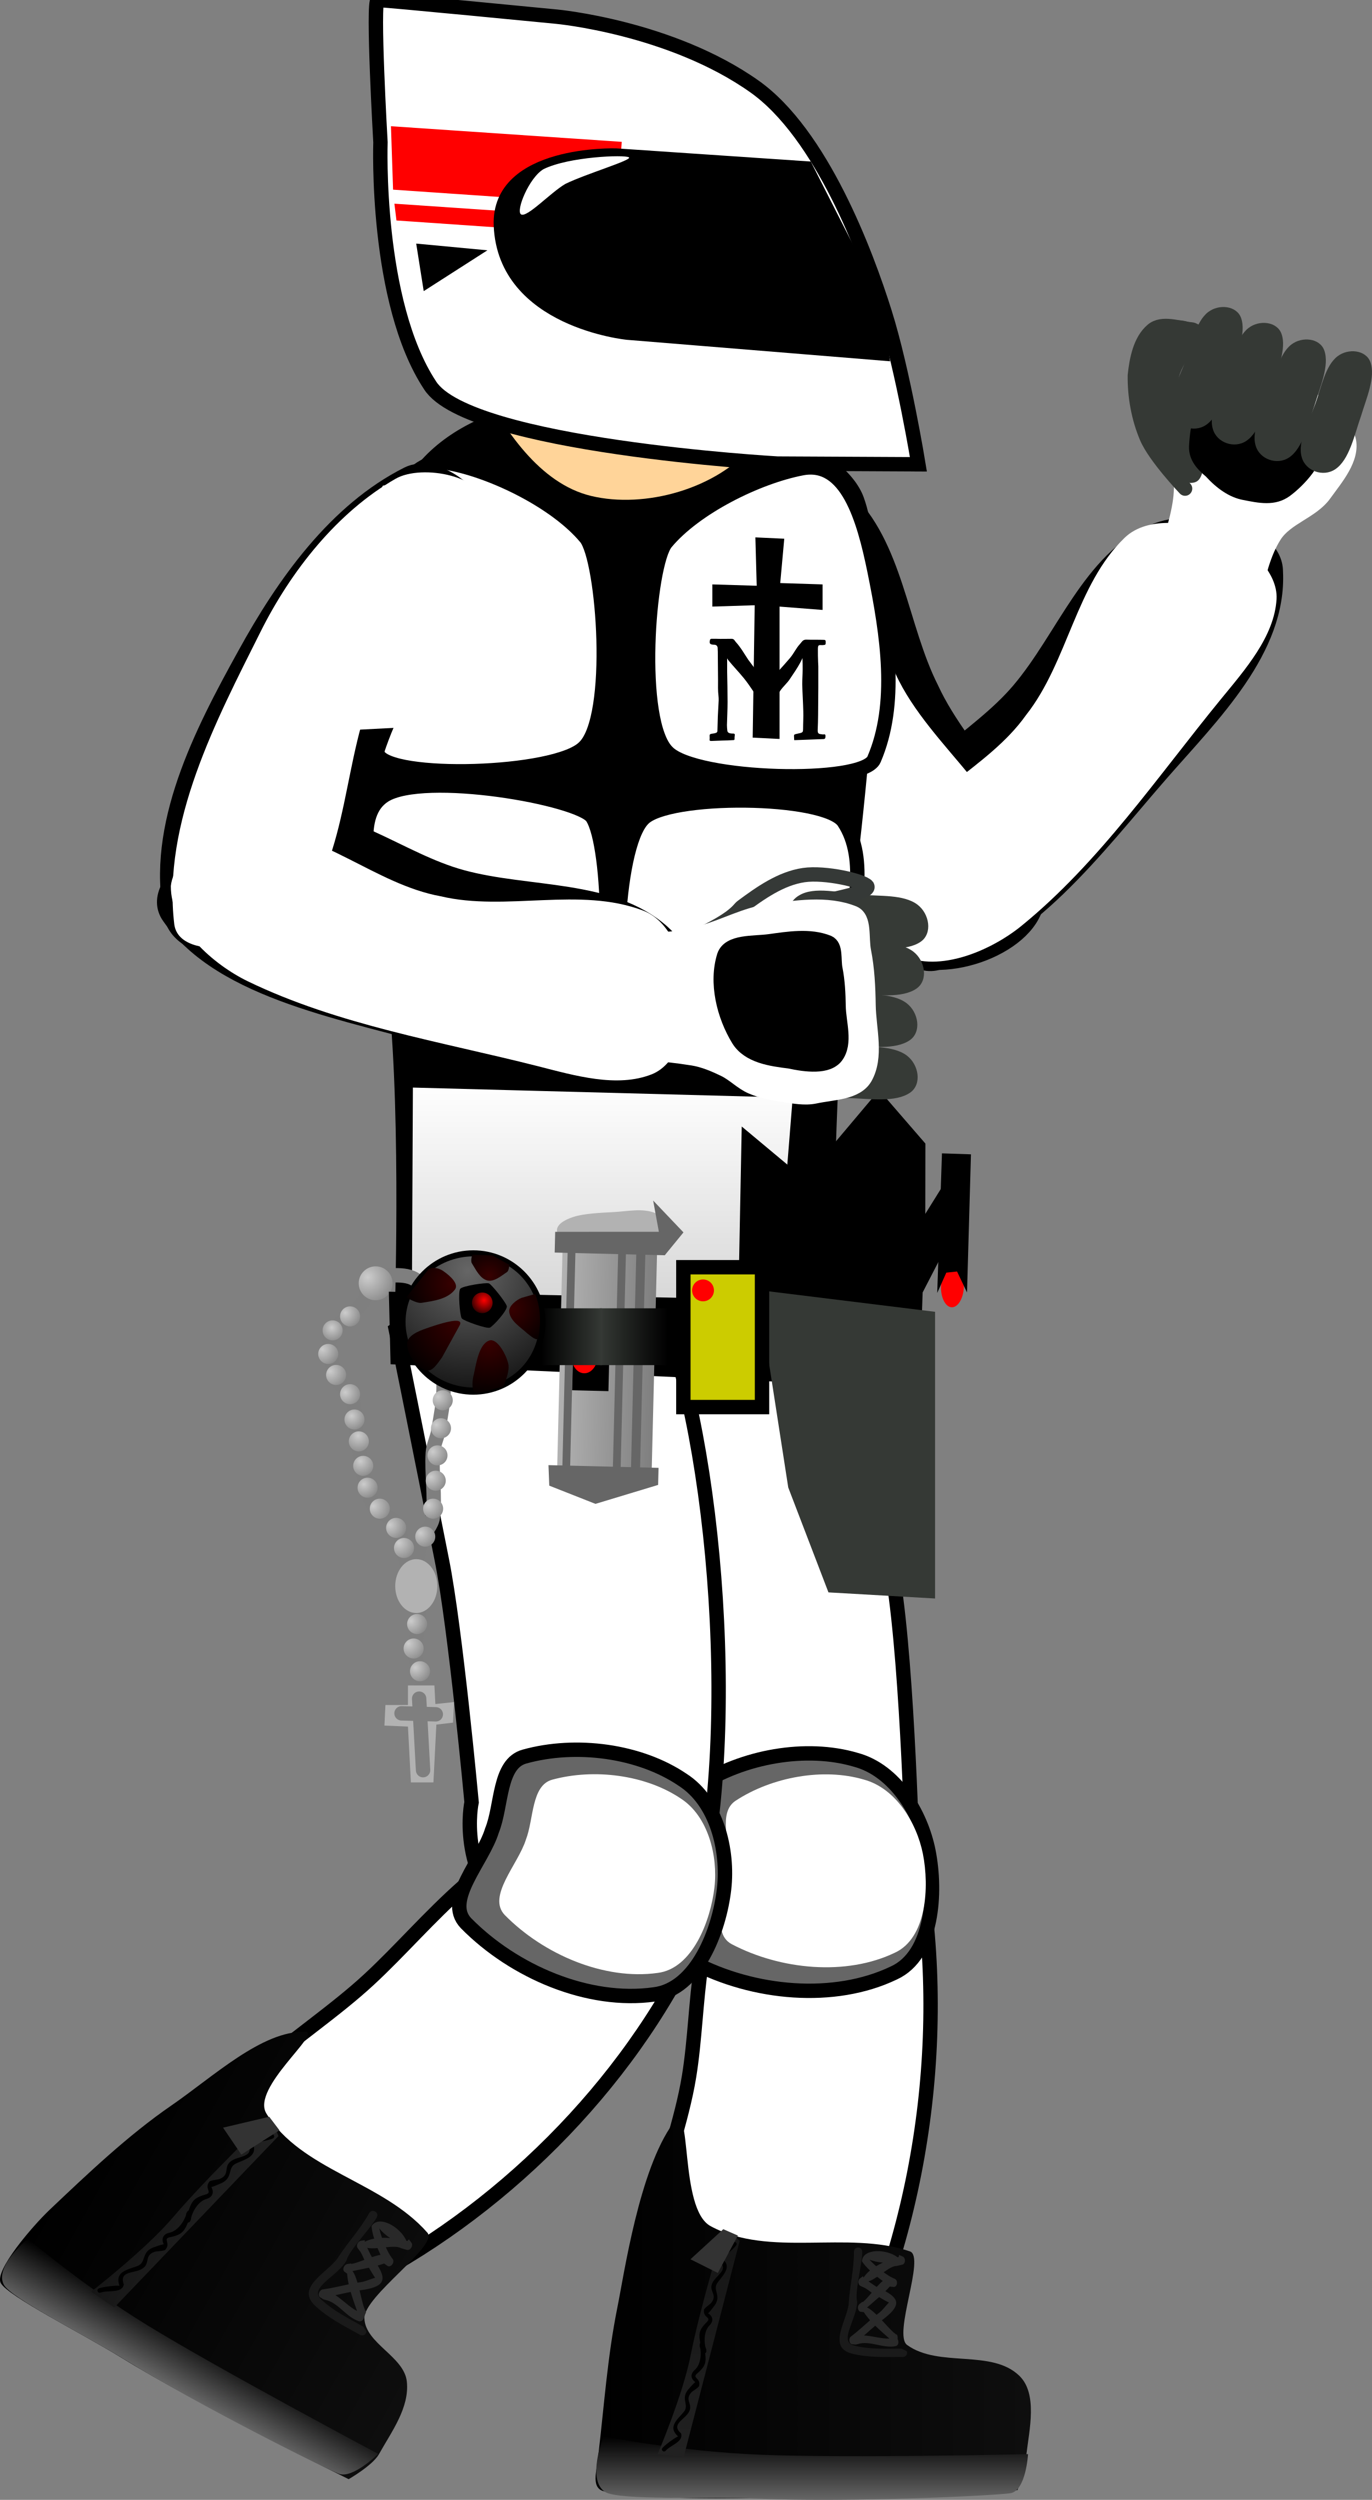 <svg xmlns="http://www.w3.org/2000/svg" xmlns:xlink="http://www.w3.org/1999/xlink" version="1.1" width="238.48" height="434.488" viewBox="0,0,238.48,434.488"><rect x="0" y="0" width="238.48" height="434.488" fill="#808080" stroke="none"/><defs><linearGradient x1="241.892" y1="400.607" x2="317.565" y2="400.607" gradientUnits="userSpaceOnUse" id="color-1"><stop offset="0" stop-color="#000000"/><stop offset="1" stop-color="#0e0e0e"/></linearGradient><linearGradient x1="279.545" y1="422.791" x2="279.545" y2="433.836" gradientUnits="userSpaceOnUse" id="color-2"><stop offset="0" stop-color="#000000"/><stop offset="1" stop-color="#666666"/></linearGradient><linearGradient x1="259.816" y1="387.375" x2="259.816" y2="426.312" gradientUnits="userSpaceOnUse" id="color-3"><stop offset="0" stop-color="#151515"/><stop offset="1" stop-color="#212121"/></linearGradient><linearGradient x1="290.839" y1="390.604" x2="290.839" y2="407.207" gradientUnits="userSpaceOnUse" id="color-4"><stop offset="0" stop-color="#292929"/><stop offset="1" stop-color="#292929"/></linearGradient><linearGradient x1="153.081" y1="368.319" x2="216.649" y2="403.906" gradientUnits="userSpaceOnUse" id="color-5"><stop offset="0" stop-color="#000000"/><stop offset="1" stop-color="#0e0e0e"/></linearGradient><linearGradient x1="173.863" y1="405.596" x2="168.825" y2="414.596" gradientUnits="userSpaceOnUse" id="color-6"><stop offset="0" stop-color="#000000"/><stop offset="1" stop-color="#666666"/></linearGradient><linearGradient x1="164.136" y1="379.945" x2="177.392" y2="387.366" gradientUnits="userSpaceOnUse" id="color-7"><stop offset="0" stop-color="#151515"/><stop offset="1" stop-color="#212121"/></linearGradient><linearGradient x1="277.513" y1="187.09" x2="277.513" y2="236.31" gradientUnits="userSpaceOnUse" id="color-8"><stop offset="0" stop-color="#ffffff"/><stop offset="1" stop-color="#cccccc"/></linearGradient><radialGradient cx="198.408" cy="227.507" r="3.33" gradientUnits="userSpaceOnUse" id="color-9"><stop offset="0" stop-color="#cccccc"/><stop offset="1" stop-color="#7f7f7f"/></radialGradient><radialGradient cx="196.046" cy="230.102" r="2.877" gradientUnits="userSpaceOnUse" id="color-10"><stop offset="0" stop-color="#cccccc"/><stop offset="1" stop-color="#7f7f7f"/></radialGradient><radialGradient cx="194.426" cy="233.855" r="3.57" gradientUnits="userSpaceOnUse" id="color-11"><stop offset="0" stop-color="#cccccc"/><stop offset="1" stop-color="#7f7f7f"/></radialGradient><radialGradient cx="195.793" cy="237.665" r="3.57" gradientUnits="userSpaceOnUse" id="color-12"><stop offset="0" stop-color="#cccccc"/><stop offset="1" stop-color="#7f7f7f"/></radialGradient><radialGradient cx="198.388" cy="241.356" r="3.356" gradientUnits="userSpaceOnUse" id="color-13"><stop offset="0" stop-color="#cccccc"/><stop offset="1" stop-color="#7f7f7f"/></radialGradient><radialGradient cx="199.496" cy="245.433" r="3.091" gradientUnits="userSpaceOnUse" id="color-14"><stop offset="0" stop-color="#cccccc"/><stop offset="1" stop-color="#7f7f7f"/></radialGradient><radialGradient cx="200.604" cy="248.883" r="3.543" gradientUnits="userSpaceOnUse" id="color-15"><stop offset="0" stop-color="#cccccc"/><stop offset="1" stop-color="#7f7f7f"/></radialGradient><radialGradient cx="201.015" cy="253.3" r="3.33" gradientUnits="userSpaceOnUse" id="color-16"><stop offset="0" stop-color="#cccccc"/><stop offset="1" stop-color="#7f7f7f"/></radialGradient><radialGradient cx="201.61" cy="257.282" r="3.117" gradientUnits="userSpaceOnUse" id="color-17"><stop offset="0" stop-color="#cccccc"/><stop offset="1" stop-color="#7f7f7f"/></radialGradient><radialGradient cx="203.225" cy="261.092" r="3.782" gradientUnits="userSpaceOnUse" id="color-18"><stop offset="0" stop-color="#cccccc"/><stop offset="1" stop-color="#7f7f7f"/></radialGradient><radialGradient cx="206.164" cy="264.378" r="3.41" gradientUnits="userSpaceOnUse" id="color-19"><stop offset="0" stop-color="#cccccc"/><stop offset="1" stop-color="#7f7f7f"/></radialGradient><radialGradient cx="207.7" cy="267.518" r="3.757" gradientUnits="userSpaceOnUse" id="color-20"><stop offset="0" stop-color="#cccccc"/><stop offset="1" stop-color="#7f7f7f"/></radialGradient><radialGradient cx="202.285" cy="221.316" r="5.631" gradientUnits="userSpaceOnUse" id="color-21"><stop offset="0" stop-color="#cccccc"/><stop offset="1" stop-color="#7f7f7f"/></radialGradient><radialGradient cx="211.777" cy="223.71" r="3.33" gradientUnits="userSpaceOnUse" id="color-22"><stop offset="0" stop-color="#cccccc"/><stop offset="1" stop-color="#7f7f7f"/></radialGradient><radialGradient cx="213.6" cy="227.811" r="3.33" gradientUnits="userSpaceOnUse" id="color-23"><stop offset="0" stop-color="#cccccc"/><stop offset="1" stop-color="#7f7f7f"/></radialGradient><radialGradient cx="214.359" cy="232.369" r="3.33" gradientUnits="userSpaceOnUse" id="color-24"><stop offset="0" stop-color="#cccccc"/><stop offset="1" stop-color="#7f7f7f"/></radialGradient><radialGradient cx="214.359" cy="237.382" r="3.33" gradientUnits="userSpaceOnUse" id="color-25"><stop offset="0" stop-color="#cccccc"/><stop offset="1" stop-color="#7f7f7f"/></radialGradient><radialGradient cx="214.511" cy="242.091" r="3.33" gradientUnits="userSpaceOnUse" id="color-26"><stop offset="0" stop-color="#cccccc"/><stop offset="1" stop-color="#7f7f7f"/></radialGradient><radialGradient cx="214.207" cy="246.952" r="3.33" gradientUnits="userSpaceOnUse" id="color-27"><stop offset="0" stop-color="#cccccc"/><stop offset="1" stop-color="#7f7f7f"/></radialGradient><radialGradient cx="213.6" cy="251.662" r="3.33" gradientUnits="userSpaceOnUse" id="color-28"><stop offset="0" stop-color="#cccccc"/><stop offset="1" stop-color="#7f7f7f"/></radialGradient><radialGradient cx="213.296" cy="256.067" r="3.33" gradientUnits="userSpaceOnUse" id="color-29"><stop offset="0" stop-color="#cccccc"/><stop offset="1" stop-color="#7f7f7f"/></radialGradient><radialGradient cx="212.84" cy="260.928" r="3.33" gradientUnits="userSpaceOnUse" id="color-30"><stop offset="0" stop-color="#cccccc"/><stop offset="1" stop-color="#7f7f7f"/></radialGradient><radialGradient cx="211.473" cy="265.79" r="3.33" gradientUnits="userSpaceOnUse" id="color-31"><stop offset="0" stop-color="#cccccc"/><stop offset="1" stop-color="#7f7f7f"/></radialGradient><radialGradient cx="209.81" cy="281.088" r="3.41" gradientUnits="userSpaceOnUse" id="color-32"><stop offset="0" stop-color="#cccccc"/><stop offset="1" stop-color="#7f7f7f"/></radialGradient><radialGradient cx="209.371" cy="284.988" r="3.757" gradientUnits="userSpaceOnUse" id="color-33"><stop offset="0" stop-color="#cccccc"/><stop offset="1" stop-color="#7f7f7f"/></radialGradient><radialGradient cx="210.561" cy="289.184" r="3.33" gradientUnits="userSpaceOnUse" id="color-34"><stop offset="0" stop-color="#cccccc"/><stop offset="1" stop-color="#7f7f7f"/></radialGradient><linearGradient x1="293.992" y1="243.014" x2="292.895" y2="275.237" gradientUnits="userSpaceOnUse" id="color-35"><stop offset="0" stop-color="#ff0000"/><stop offset="1" stop-color="#ff0000" stop-opacity="0"/></linearGradient><linearGradient x1="288.324" y1="242.859" x2="293.992" y2="242.859" gradientUnits="userSpaceOnUse" id="color-36"><stop offset="0" stop-color="#ff0000"/><stop offset="1" stop-color="#ff0000" stop-opacity="0"/></linearGradient><linearGradient x1="252.617" y1="215.684" x2="236.184" y2="215.28" gradientUnits="userSpaceOnUse" id="color-37"><stop offset="0" stop-color="#7f7f7f"/><stop offset="1" stop-color="#b2b2b2"/></linearGradient><linearGradient x1="254.465" y1="226.739" x2="242.616" y2="226.739" gradientUnits="userSpaceOnUse" id="color-38"><stop offset="0" stop-color="#000000"/><stop offset="1" stop-color="#353935"/></linearGradient><linearGradient x1="232.41" y1="226.739" x2="243.044" y2="226.739" gradientUnits="userSpaceOnUse" id="color-39"><stop offset="0" stop-color="#000000"/><stop offset="1" stop-color="#353935"/></linearGradient><radialGradient cx="219.727" cy="220.199" r="26.668" gradientUnits="userSpaceOnUse" id="color-40"><stop offset="0" stop-color="#666666"/><stop offset="1" stop-color="#000000"/></radialGradient><radialGradient cx="218.152" cy="229.048" r="11.46" gradientUnits="userSpaceOnUse" id="color-41"><stop offset="0" stop-color="#370000"/><stop offset="1" stop-color="#000000"/></radialGradient><radialGradient cx="223.318" cy="232.779" r="9.775" gradientUnits="userSpaceOnUse" id="color-42"><stop offset="0" stop-color="#370000"/><stop offset="1" stop-color="#000000"/></radialGradient><radialGradient cx="217.038" cy="222.434" r="9.044" gradientUnits="userSpaceOnUse" id="color-43"><stop offset="0" stop-color="#370000"/><stop offset="1" stop-color="#000000"/></radialGradient><radialGradient cx="227.364" cy="226.823" r="7.954" gradientUnits="userSpaceOnUse" id="color-44"><stop offset="0" stop-color="#370000"/><stop offset="1" stop-color="#000000"/></radialGradient><radialGradient cx="223.435" cy="221.097" r="5.986" gradientUnits="userSpaceOnUse" id="color-45"><stop offset="0" stop-color="#370000"/><stop offset="1" stop-color="#000000"/></radialGradient><radialGradient cx="222.517" cy="225.338" r="2.92" gradientUnits="userSpaceOnUse" id="color-46"><stop offset="0" stop-color="#ff0000"/><stop offset="1" stop-color="#000000"/></radialGradient><linearGradient x1="103.517" y1="401.258" x2="179.19" y2="401.258" gradientUnits="userSpaceOnUse" id="color-1-,0,0,1,-138.3744,0.65139"><stop offset="0" stop-color="#000000"/><stop offset="1" stop-color="#0e0e0e"/></linearGradient><linearGradient x1="141.171" y1="423.443" x2="141.171" y2="434.488" gradientUnits="userSpaceOnUse" id="color-2-,0,0,1,-138.3744,0.65139"><stop offset="0" stop-color="#000000"/><stop offset="1" stop-color="#666666"/></linearGradient><linearGradient x1="121.441" y1="388.027" x2="121.441" y2="426.964" gradientUnits="userSpaceOnUse" id="color-3-,0,0,1,-138.3744,0.65139"><stop offset="0" stop-color="#151515"/><stop offset="1" stop-color="#212121"/></linearGradient><linearGradient x1="152.465" y1="391.255" x2="152.465" y2="407.859" gradientUnits="userSpaceOnUse" id="color-4-,0,0,1,-138.3744,0.65139"><stop offset="0" stop-color="#292929"/><stop offset="1" stop-color="#292929"/></linearGradient><linearGradient x1="14.707" y1="368.971" x2="78.275" y2="404.557" gradientUnits="userSpaceOnUse" id="color-5-,0,0,1,-138.3744,0.65139"><stop offset="0" stop-color="#000000"/><stop offset="1" stop-color="#0e0e0e"/></linearGradient><linearGradient x1="35.489" y1="406.247" x2="30.451" y2="415.247" gradientUnits="userSpaceOnUse" id="color-6-,0,0,1,-138.3744,0.65139"><stop offset="0" stop-color="#000000"/><stop offset="1" stop-color="#666666"/></linearGradient><linearGradient x1="25.762" y1="380.597" x2="39.017" y2="388.017" gradientUnits="userSpaceOnUse" id="color-7-,0,0,1,-138.3744,0.65139"><stop offset="0" stop-color="#151515"/><stop offset="1" stop-color="#212121"/></linearGradient><linearGradient x1="139.139" y1="187.741" x2="139.139" y2="236.961" gradientUnits="userSpaceOnUse" id="color-8-,0,0,1,-138.3744,0.65139"><stop offset="0" stop-color="#ffffff"/><stop offset="1" stop-color="#cccccc"/></linearGradient><radialGradient cx="60.034" cy="228.159" r="3.33" gradientUnits="userSpaceOnUse" id="color-9-,0,0,1,-138.3744,0.65139"><stop offset="0" stop-color="#cccccc"/><stop offset="1" stop-color="#7f7f7f"/></radialGradient><radialGradient cx="57.672" cy="230.753" r="2.877" gradientUnits="userSpaceOnUse" id="color-10-,0,0,1,-138.3744,0.65139"><stop offset="0" stop-color="#cccccc"/><stop offset="1" stop-color="#7f7f7f"/></radialGradient><radialGradient cx="56.052" cy="234.507" r="3.57" gradientUnits="userSpaceOnUse" id="color-11-,0,0,1,-138.3744,0.65139"><stop offset="0" stop-color="#cccccc"/><stop offset="1" stop-color="#7f7f7f"/></radialGradient><radialGradient cx="57.419" cy="238.316" r="3.57" gradientUnits="userSpaceOnUse" id="color-12-,0,0,1,-138.3744,0.65139"><stop offset="0" stop-color="#cccccc"/><stop offset="1" stop-color="#7f7f7f"/></radialGradient><radialGradient cx="60.013" cy="242.007" r="3.356" gradientUnits="userSpaceOnUse" id="color-13-,0,0,1,-138.3744,0.65139"><stop offset="0" stop-color="#cccccc"/><stop offset="1" stop-color="#7f7f7f"/></radialGradient><radialGradient cx="61.121" cy="246.084" r="3.091" gradientUnits="userSpaceOnUse" id="color-14-,0,0,1,-138.3744,0.65139"><stop offset="0" stop-color="#cccccc"/><stop offset="1" stop-color="#7f7f7f"/></radialGradient><radialGradient cx="62.229" cy="249.534" r="3.543" gradientUnits="userSpaceOnUse" id="color-15-,0,0,1,-138.3744,0.65139"><stop offset="0" stop-color="#cccccc"/><stop offset="1" stop-color="#7f7f7f"/></radialGradient><radialGradient cx="62.64" cy="253.952" r="3.33" gradientUnits="userSpaceOnUse" id="color-16-,0,0,1,-138.3744,0.65139"><stop offset="0" stop-color="#cccccc"/><stop offset="1" stop-color="#7f7f7f"/></radialGradient><radialGradient cx="63.236" cy="257.934" r="3.117" gradientUnits="userSpaceOnUse" id="color-17-,0,0,1,-138.3744,0.65139"><stop offset="0" stop-color="#cccccc"/><stop offset="1" stop-color="#7f7f7f"/></radialGradient><radialGradient cx="64.85" cy="261.744" r="3.782" gradientUnits="userSpaceOnUse" id="color-18-,0,0,1,-138.3744,0.65139"><stop offset="0" stop-color="#cccccc"/><stop offset="1" stop-color="#7f7f7f"/></radialGradient><radialGradient cx="67.789" cy="265.029" r="3.41" gradientUnits="userSpaceOnUse" id="color-19-,0,0,1,-138.3744,0.65139"><stop offset="0" stop-color="#cccccc"/><stop offset="1" stop-color="#7f7f7f"/></radialGradient><radialGradient cx="69.325" cy="268.17" r="3.756" gradientUnits="userSpaceOnUse" id="color-20-,0,0,1,-138.3744,0.65139"><stop offset="0" stop-color="#cccccc"/><stop offset="1" stop-color="#7f7f7f"/></radialGradient><radialGradient cx="63.91" cy="221.967" r="5.631" gradientUnits="userSpaceOnUse" id="color-21-,0,0,1,-138.3744,0.65139"><stop offset="0" stop-color="#cccccc"/><stop offset="1" stop-color="#7f7f7f"/></radialGradient><radialGradient cx="73.402" cy="224.361" r="3.33" gradientUnits="userSpaceOnUse" id="color-22-,0,0,1,-138.3744,0.65139"><stop offset="0" stop-color="#cccccc"/><stop offset="1" stop-color="#7f7f7f"/></radialGradient><radialGradient cx="75.225" cy="228.463" r="3.33" gradientUnits="userSpaceOnUse" id="color-23-,0,0,1,-138.3744,0.65139"><stop offset="0" stop-color="#cccccc"/><stop offset="1" stop-color="#7f7f7f"/></radialGradient><radialGradient cx="75.985" cy="233.02" r="3.33" gradientUnits="userSpaceOnUse" id="color-24-,0,0,1,-138.3744,0.65139"><stop offset="0" stop-color="#cccccc"/><stop offset="1" stop-color="#7f7f7f"/></radialGradient><radialGradient cx="75.985" cy="238.033" r="3.33" gradientUnits="userSpaceOnUse" id="color-25-,0,0,1,-138.3744,0.65139"><stop offset="0" stop-color="#cccccc"/><stop offset="1" stop-color="#7f7f7f"/></radialGradient><radialGradient cx="76.137" cy="242.743" r="3.33" gradientUnits="userSpaceOnUse" id="color-26-,0,0,1,-138.3744,0.65139"><stop offset="0" stop-color="#cccccc"/><stop offset="1" stop-color="#7f7f7f"/></radialGradient><radialGradient cx="75.833" cy="247.604" r="3.33" gradientUnits="userSpaceOnUse" id="color-27-,0,0,1,-138.3744,0.65139"><stop offset="0" stop-color="#cccccc"/><stop offset="1" stop-color="#7f7f7f"/></radialGradient><radialGradient cx="75.225" cy="252.313" r="3.33" gradientUnits="userSpaceOnUse" id="color-28-,0,0,1,-138.3744,0.65139"><stop offset="0" stop-color="#cccccc"/><stop offset="1" stop-color="#7f7f7f"/></radialGradient><radialGradient cx="74.921" cy="256.719" r="3.33" gradientUnits="userSpaceOnUse" id="color-29-,0,0,1,-138.3744,0.65139"><stop offset="0" stop-color="#cccccc"/><stop offset="1" stop-color="#7f7f7f"/></radialGradient><radialGradient cx="74.466" cy="261.58" r="3.33" gradientUnits="userSpaceOnUse" id="color-30-,0,0,1,-138.3744,0.65139"><stop offset="0" stop-color="#cccccc"/><stop offset="1" stop-color="#7f7f7f"/></radialGradient><radialGradient cx="73.098" cy="266.441" r="3.33" gradientUnits="userSpaceOnUse" id="color-31-,0,0,1,-138.3744,0.65139"><stop offset="0" stop-color="#cccccc"/><stop offset="1" stop-color="#7f7f7f"/></radialGradient><radialGradient cx="71.435" cy="281.74" r="3.41" gradientUnits="userSpaceOnUse" id="color-32-,0,0,1,-138.3744,0.65139"><stop offset="0" stop-color="#cccccc"/><stop offset="1" stop-color="#7f7f7f"/></radialGradient><radialGradient cx="70.996" cy="285.64" r="3.756" gradientUnits="userSpaceOnUse" id="color-33-,0,0,1,-138.3744,0.65139"><stop offset="0" stop-color="#cccccc"/><stop offset="1" stop-color="#7f7f7f"/></radialGradient><radialGradient cx="72.187" cy="289.836" r="3.33" gradientUnits="userSpaceOnUse" id="color-34-,0,0,1,-138.3744,0.65139"><stop offset="0" stop-color="#cccccc"/><stop offset="1" stop-color="#7f7f7f"/></radialGradient><linearGradient x1="155.618" y1="243.666" x2="154.521" y2="275.888" gradientUnits="userSpaceOnUse" id="color-35-,0,0,1,-138.3744,0.65139"><stop offset="0" stop-color="#ff0000"/><stop offset="1" stop-color="#ff0000" stop-opacity="0"/></linearGradient><linearGradient x1="149.949" y1="243.51" x2="155.618" y2="243.51" gradientUnits="userSpaceOnUse" id="color-36-,0,0,1,-138.3744,0.65139"><stop offset="0" stop-color="#ff0000"/><stop offset="1" stop-color="#ff0000" stop-opacity="0"/></linearGradient><linearGradient x1="114.242" y1="216.335" x2="97.81" y2="215.931" gradientUnits="userSpaceOnUse" id="color-37-,0,0,1,-138.3744,0.65139"><stop offset="0" stop-color="#7f7f7f"/><stop offset="1" stop-color="#b2b2b2"/></linearGradient><linearGradient x1="116.091" y1="227.391" x2="104.241" y2="227.391" gradientUnits="userSpaceOnUse" id="color-38-,0,0,1,-138.3744,0.65139"><stop offset="0" stop-color="#000000"/><stop offset="1" stop-color="#353935"/></linearGradient><linearGradient x1="94.036" y1="227.391" x2="104.67" y2="227.391" gradientUnits="userSpaceOnUse" id="color-39-,0,0,1,-138.3744,0.65139"><stop offset="0" stop-color="#000000"/><stop offset="1" stop-color="#353935"/></linearGradient><radialGradient cx="81.353" cy="220.851" r="26.668" gradientUnits="userSpaceOnUse" id="color-40-,0,0,1,-138.3744,0.65139"><stop offset="0" stop-color="#666666"/><stop offset="1" stop-color="#000000"/></radialGradient><radialGradient cx="79.778" cy="229.7" r="11.46" gradientUnits="userSpaceOnUse" id="color-41-,0,0,1,-138.3744,0.65139"><stop offset="0" stop-color="#370000"/><stop offset="1" stop-color="#000000"/></radialGradient><radialGradient cx="84.944" cy="233.43" r="9.775" gradientUnits="userSpaceOnUse" id="color-42-,0,0,1,-138.3744,0.65139"><stop offset="0" stop-color="#370000"/><stop offset="1" stop-color="#000000"/></radialGradient><radialGradient cx="78.664" cy="223.085" r="9.044" gradientUnits="userSpaceOnUse" id="color-43-,0,0,1,-138.3744,0.65139"><stop offset="0" stop-color="#370000"/><stop offset="1" stop-color="#000000"/></radialGradient><radialGradient cx="88.99" cy="227.475" r="7.954" gradientUnits="userSpaceOnUse" id="color-44-,0,0,1,-138.3744,0.65139"><stop offset="0" stop-color="#370000"/><stop offset="1" stop-color="#000000"/></radialGradient><radialGradient cx="85.061" cy="221.748" r="5.986" gradientUnits="userSpaceOnUse" id="color-45-,0,0,1,-138.3744,0.65139"><stop offset="0" stop-color="#370000"/><stop offset="1" stop-color="#000000"/></radialGradient><radialGradient cx="84.142" cy="225.989" r="2.92" gradientUnits="userSpaceOnUse" id="color-46-,0,0,1,-138.3744,0.65139"><stop offset="0" stop-color="#ff0000"/><stop offset="1" stop-color="#000000"/></radialGradient></defs><g><g data-paper-data="{&quot;isPaintingLayer&quot;:true}" fill-rule="nonzero" stroke-linejoin="miter" stroke-miterlimit="10" stroke-dasharray="" stroke-dashoffset="0" style="mix-blend-mode: normal"><g><g><path d="M 162.54 167.456 C 154.88 168.793 152.357 151.844 154.747 144.065 C 157.968 133.604 169.828 128.509 177.079 119.948 C 184.868 110.78 189.414 97.189 200.452 92.388 C 207.648 89.272 221.732 92.026 221.759 99.345 C 222.441 112.939 210.716 124.33 201.883 134.445 C 190.668 147.291 178.448 163.984 162.54 167.456 Z " data-paper-data="{&quot;origRot&quot;:0}" fill="#000000" stroke="#000000" stroke-linecap="round" stroke-width="2.5"/><g data-paper-data="{&quot;origRot&quot;:0}"><path d="M 212.919 112.939 C 209.767 115.626 202.3 115.154 201.314 111.496 C 198.806 103.476 204.027 95.054 205.141 86.946 C 205.641 83.319 204.771 79.408 205.454 75.95 C 206.383 71.251 205.855 64.444 210.196 62.356 C 214.735 60.157 220.215 64.712 224.582 67.286 C 228.253 69.453 232.951 72.169 234.408 76.359 C 235.223 79.7 232.225 83.096 230.196 85.919 C 228.042 88.918 223.589 89.942 221.565 93.075 C 217.665 99.122 218.38 108.235 212.919 112.939 Z " fill="#ffffff" stroke="#ffffff" stroke-linecap="round" stroke-width="2.5"/><path d="M 205.989 84.922 C 205.989 84.922 200.765 79.438 199.317 76.03 C 197.897 72.686 197.217 68.91 197.261 65.271 C 197.551 62.483 198.181 59.182 200.294 57.388 C 202.023 55.931 204.848 57.068 207.095 57.258 C 207.776 57.316 208.772 58.436 208.772 58.436 " fill="none" stroke="#353935" stroke-linecap="round" stroke-width="2.5"/><path d="M 198.104 72.376 C 197.422 67.022 198.18 61.366 201.156 57.195 C 202.321 55.055 207.392 55.246 208.044 57.227 C 209.027 60.269 204.662 63.361 204.813 66.674 C 204.938 69.338 207.428 71.267 208.07 73.869 C 208.954 75.661 209.504 77.659 209.338 79.706 C 209.232 81.116 209.035 83.134 207.967 83.71 C 206.899 84.286 204.853 83.666 203.868 82.657 C 201.171 79.89 198.579 76.275 198.104 72.376 Z " fill="#353935" stroke="none" stroke-linecap="round" stroke-width="2.5"/><path d="M 216.082 86.897 C 213.688 86.46 211.485 84.877 209.618 82.835 C 208.273 81.688 206.583 80.091 206.676 77.546 C 206.837 74.157 207.745 68.971 210.207 67.838 C 213.462 66.349 216.305 69.832 219.173 71.323 C 222.547 73.117 227.816 73.162 229.574 77.594 C 230.598 80.229 226.59 84.466 224.175 86.222 C 221.613 88.087 218.669 87.401 216.082 86.897 Z " fill="#000000" stroke="none" stroke-linecap="round" stroke-width="2.5"/><g stroke-linecap="round"><path d="M 203.803 71.836 C 202.944 69.1 205.089 65.432 206.158 62.477 C 207.203 59.624 207.862 55.89 210 54.24 C 211.867 52.8 214.953 53.118 215.723 55.257 C 216.658 57.858 214.999 61.598 214.075 64.665 C 212.933 67.901 212.077 72.23 209.6 73.878 C 207.495 75.278 204.472 74.163 203.803 71.836 Z " stroke-width="2.5" fill="#353935" stroke="none"/><path d="M 210.827 74.596 C 209.968 71.86 212.113 68.192 213.182 65.236 C 214.227 62.384 214.886 58.65 217.024 57 C 218.891 55.56 221.977 55.877 222.748 58.017 C 223.682 60.617 222.023 64.358 221.1 67.425 C 219.957 70.661 219.101 74.99 216.624 76.637 C 214.519 78.038 211.496 76.923 210.827 74.596 Z " stroke-width="2.5" fill="#353935" stroke="none"/><path d="M 218.263 77.478 C 217.404 74.742 219.549 71.074 220.618 68.118 C 221.663 65.266 222.322 61.532 224.46 59.882 C 226.327 58.442 229.414 58.76 230.184 60.899 C 231.118 63.499 229.459 67.24 228.536 70.307 C 227.393 73.543 226.537 77.872 224.06 79.519 C 221.956 80.92 218.932 79.805 218.263 77.478 Z " stroke-width="2.5" fill="#353935" stroke="none"/><path d="M 226.284 79.525 C 225.424 76.789 227.57 73.122 228.639 70.166 C 229.684 67.313 230.343 63.58 232.48 61.929 C 234.347 60.489 237.434 60.807 238.204 62.946 C 239.138 65.547 237.479 69.288 236.556 72.355 C 235.413 75.59 234.558 79.92 232.081 81.567 C 229.976 82.967 226.953 81.853 226.284 79.525 Z " stroke-width="2.5" fill="#353935" stroke="none"/></g><path d="" fill="#eac18d" stroke="none" stroke-linecap="butt" stroke-width="2.5" transform="matrix(1,0,0,1,-138.374,0.651)"/></g><path d="M 131.512 90.264 C 132.701 85.104 142.749 82.493 146.914 86.36 C 155.784 94.682 156.503 108.908 161.901 119.614 C 167.657 132.158 181.507 142.617 180.339 156.2 C 179.618 164.421 164.232 170.157 156.469 165.874 C 145.455 159.659 141.671 144.766 137.296 132.129 C 132.703 118.828 128.266 103.951 131.512 90.264 Z " data-paper-data="{&quot;origRot&quot;:0}" fill="#000000" stroke="#000000" stroke-linecap="round" stroke-width="2.5"/><path d="M 177.532 160.935 C 172.4 165.106 163.344 169.148 156.857 166.043 C 152.012 163.1 151.653 153.732 154.21 148.487 C 159.199 138.275 171.708 133.639 178.323 124.311 C 185.603 115.115 186.98 101.692 195.481 93.469 C 199.588 89.512 207.299 90.753 212.606 92.856 C 216.764 94.507 222.177 99.291 221.889 104.139 C 221.504 110.634 216.422 116.381 212.234 121.496 C 201.252 134.919 191.097 149.893 177.532 160.935 Z " data-paper-data="{&quot;origRot&quot;:0}" fill="#ffffff" stroke="none" stroke-linecap="round" stroke-width="2.5"/><path d="M 130.781 92.054 C 131.731 86.783 140.693 79.671 144.352 83.413 C 152.601 91.86 150.296 106.42 155.672 117.123 C 161.636 130.184 177.492 139.846 178.173 154.291 C 178.537 162.136 164.072 169.965 157.481 165.404 C 145.096 157.715 141.189 141.177 136.019 127.075 C 131.966 116.003 128.714 103.533 130.781 92.054 Z " data-paper-data="{&quot;origRot&quot;:0}" fill="#ffffff" stroke="none" stroke-linecap="round" stroke-width="2.5"/></g><path d="M 128.809 324.745 C 135.791 317.122 156.559 309.351 158.679 319.086 C 165.206 349.228 161.199 383.301 148.042 411.101 C 143.392 420.945 120.61 417.902 115.466 408.291 C 107.586 392.894 117.22 376.521 119.776 360.875 C 121.806 348.394 120.414 333.635 128.809 324.745 Z " data-paper-data="{&quot;origRot&quot;:0}" fill="#ffffff" stroke="#000000" stroke-linecap="round" stroke-width="2.5"/><path d="M 99.049 235.245 L 139.319 235.35 C 139.319 235.35 151.922 253.229 155.29 274.526 C 157.838 290.641 158.633 324.283 158.633 324.283 L 120.29 318.66 C 120.29 318.66 110.454 282.565 107.09 275.505 C 96.998 254.325 99.049 235.245 99.049 235.245 Z " data-paper-data="{&quot;origRot&quot;:0}" fill="#ffffff" stroke="#000000" stroke-linecap="round" stroke-width="2.5"/><g><path d="M 104.806 432.949 C 102.561 432.21 103.915 428.862 103.993 426.767 C 105.011 418.106 105.594 409.556 107.309 401.064 C 108.474 395.305 111.106 377.058 117.007 369.017 C 120.436 364.344 117.931 383.895 123.514 386.911 C 133.737 392.455 147.255 387.588 158.165 391.303 C 160.891 392.231 155.168 405.759 157.677 407.571 C 163.224 411.57 172.376 408.231 177.198 412.939 C 180.376 416.043 178.934 422.196 178.381 426.767 C 178.065 429.367 176.858 432.801 176.858 432.801 C 176.858 432.801 113.767 435.887 104.806 432.949 Z " data-paper-data="{&quot;origPos&quot;:null}" fill="url(#color-1-,0,0,1,-138.3744,0.65139)" stroke-linecap="round" stroke-width="2.5" stroke="none"/><path d="M 105.178 433.107 C 101.904 431.02 104.899 423.443 104.899 423.443 C 104.899 423.443 117.911 426.064 132.119 426.639 C 147.75 427.272 178.694 426.538 178.694 426.538 C 178.694 426.538 178.337 432.91 175.622 433.334 C 172.908 433.757 147.864 434.972 131.77 434.277 C 122.992 433.9 107.569 434.631 105.178 433.107 Z " data-paper-data="{&quot;origPos&quot;:null}" fill="url(#color-2-,0,0,1,-138.3744,0.65139)" stroke-linecap="round" stroke-width="2.5" stroke="none"/><g data-paper-data="{&quot;origPos&quot;:null}" stroke-linecap="butt"><g data-paper-data="{&quot;origPos&quot;:null}"><path d="M 114.307 426.556 C 114.307 426.556 118.695 416.24 120.043 409.386 C 121.683 401.052 125.654 388.031 125.654 388.031 C 125.654 388.031 126.189 387.983 126.749 388.214 C 127.542 388.54 128.576 389.458 128.576 389.458 L 118.859 426.964 Z " data-paper-data="{&quot;origPos&quot;:null}" fill="url(#color-3-,0,0,1,-138.3744,0.65139)" stroke-width="2.5" stroke="none"/><path d="M 122.096 407.156 C 122.385 407.26 122.347 407.518 122.326 407.602 C 122.395 407.817 122.458 408.023 122.487 408.248 C 122.764 410.416 122.847 411.072 121.224 412.481 C 120.184 413.36 121.835 413.226 121.523 414.673 C 121.459 414.971 120.389 415.553 120.16 415.819 C 118.779 417.367 120.925 417.941 119.392 419.71 C 118.429 420.79 116.777 421.546 118.391 422.945 C 118.822 424.413 116.555 424.963 115.705 425.945 C 115.705 425.945 115.463 426.224 115.184 425.982 C 114.906 425.74 115.147 425.462 115.147 425.462 C 115.711 424.811 117.567 423.512 117.869 423.468 C 115.994 421.806 117.76 420.53 118.834 419.227 C 119.892 418.007 118.259 416.964 119.602 415.335 C 119.884 415.01 120.5 414.293 120.859 414.008 C 120.42 413.748 119.688 412.876 120.74 411.923 C 121.677 411.11 121.912 409.573 121.755 408.342 C 121.729 408.137 121.671 407.977 121.608 407.78 L 121.624 407.379 C 121.624 407.379 121.749 407.032 122.096 407.156 Z " data-paper-data="{&quot;origPos&quot;:null,&quot;origRot&quot;:0}" fill="#000000" stroke-width="2.5" stroke="none"/><path d="M 122.326 408.997 C 122.03 408.914 122.05 408.654 122.065 408.569 C 121.981 408.36 121.904 408.158 121.859 407.935 C 121.431 405.793 121.301 405.145 122.821 403.625 C 123.797 402.674 122.159 402.925 122.368 401.458 C 122.412 401.157 123.437 400.501 123.648 400.22 C 124.916 398.579 122.736 398.156 124.14 396.284 C 125.024 395.139 126.619 394.269 124.911 392.988 C 124.377 391.553 126.6 390.844 127.379 389.806 C 127.379 389.806 127.6 389.51 127.896 389.732 C 128.191 389.953 127.969 390.248 127.969 390.248 C 127.453 390.937 125.693 392.363 125.395 392.428 C 127.382 393.955 125.71 395.352 124.73 396.727 C 123.761 398.019 125.463 398.944 124.238 400.663 C 123.98 401.007 123.416 401.766 123.078 402.075 C 123.534 402.305 124.326 403.123 123.343 404.147 C 122.466 405.024 122.339 406.574 122.583 407.791 C 122.623 407.994 122.692 408.149 122.769 408.341 L 122.781 408.742 C 122.781 408.742 122.681 409.097 122.326 408.997 Z " data-paper-data="{&quot;origPos&quot;:null,&quot;index&quot;:null}" fill="#000000" stroke-width="2.5" stroke="none"/></g><path d="M 120.014 392.673 L 125.722 387.442 L 128.258 388.551 L 124.77 395.051 Z " data-paper-data="{&quot;origPos&quot;:null}" fill="#333333" stroke-width="2.5" stroke="none"/></g><g data-paper-data="{&quot;origPos&quot;:null}" stroke-linecap="butt"><path d="M 156.033 406.34 C 156.035 406.411 156.028 406.475 156.015 406.531 C 156.078 406.62 156.129 406.747 156.152 406.928 C 156.242 407.64 155.713 407.761 155.713 407.761 C 153.584 408.248 151.155 406.723 149.099 407.413 C 148.987 407.438 148.875 407.464 148.763 407.49 L 148.204 407.451 C 148.091 407.466 147.956 407.441 147.836 407.297 C 147.752 407.215 147.678 407.091 147.651 406.899 C 147.61 406.712 147.632 406.556 147.679 406.432 C 147.736 406.226 147.851 406.119 147.958 406.063 C 149.103 405.195 150.143 404.219 151.236 403.27 C 150.834 402.817 150.462 402.345 150.14 401.854 L 149.62 401.801 C 149.324 401.77 149.103 401.423 149.126 401.025 C 149.14 400.771 149.251 400.557 149.406 400.444 L 149.918 400.057 L 149.946 400.124 C 150.343 399.851 150.905 399.192 151.516 398.477 C 151.09 398.166 150.669 397.828 150.227 397.602 L 150.227 397.604 L 149.59 397.319 C 149.356 397.221 149.194 396.916 149.214 396.573 C 149.228 396.319 149.339 396.106 149.494 395.993 L 150.007 395.606 L 150.108 395.85 C 150.396 395.396 150.779 394.988 151.217 394.625 C 150.634 394.068 150.133 393.507 149.823 393.022 C 149.957 390.716 154.173 390.868 156.019 392.329 L 156.193 392.289 L 156.285 391.916 L 156.922 392.201 C 157.156 392.299 157.318 392.604 157.298 392.947 C 157.279 393.29 157.084 393.559 156.841 393.607 C 156.694 393.641 156.418 393.704 156.18 393.758 C 156.046 393.789 155.924 393.817 155.844 393.835 C 155.261 393.815 154.44 394.337 153.592 394.927 C 154.202 395.373 154.786 395.736 155.227 395.933 L 155.54 396.073 C 155.774 396.171 155.936 396.476 155.916 396.819 C 155.893 397.217 155.635 397.515 155.339 397.485 L 154.68 397.416 L 154.682 397.382 C 154.446 397.656 154.178 397.938 153.892 398.222 C 156.591 399.685 156.354 400.96 153.406 403.185 C 153.366 403.215 153.327 403.245 153.288 403.274 C 154.157 404.197 154.981 405.131 155.455 405.491 L 155.772 405.747 C 155.772 405.747 156.013 405.618 156.032 406.34 Z M 152.132 404.213 C 151.474 404.773 150.834 405.353 150.188 405.917 C 151.651 405.99 153.137 406.496 154.591 406.452 C 153.82 405.767 152.951 405.022 152.132 404.213 Z M 154.508 400.183 C 153.936 399.929 153.258 399.502 152.804 399.241 C 152.064 399.904 151.306 400.536 150.704 401.057 C 151.149 401.221 151.74 401.717 152.364 402.326 C 152.533 402.19 152.705 402.056 152.88 401.924 C 153.324 401.589 153.963 400.762 154.508 400.183 Z M 153.469 393.249 C 152.559 393.184 151.67 392.979 151.128 392.723 C 151.452 393.098 151.853 393.492 152.284 393.874 C 152.672 393.641 153.073 393.433 153.469 393.249 Z M 153.44 396.442 C 153.123 396.221 152.793 395.974 152.466 395.712 C 151.913 396.084 151.388 396.395 150.953 396.506 C 151.433 396.826 151.9 397.192 152.388 397.475 C 152.748 397.079 153.106 396.714 153.44 396.442 Z " data-paper-data="{&quot;origPos&quot;:null,&quot;origRot&quot;:0}" fill="url(#color-4-,0,0,1,-138.3744,0.65139)" stroke-width="2.5" stroke="none"/><path d="M 157.232 409.587 C 157.01 409.686 156.829 409.677 156.688 409.621 L 156.717 409.649 C 153.773 409.649 150.956 409.788 148.091 409.072 C 143.569 407.942 147.543 402.893 147.543 400.031 C 147.755 397.113 148.433 394.415 148.433 391.358 C 148.433 391.358 148.433 390.635 149.156 390.635 C 149.879 390.635 149.879 391.358 149.879 391.358 C 149.879 393.474 148.519 398.428 148.989 400.031 C 148.989 402.996 145.695 406.983 148.441 407.67 C 151.187 408.356 153.889 408.204 156.717 408.204 L 157.6 408.634 C 157.6 408.634 157.893 409.295 157.232 409.587 Z " data-paper-data="{&quot;origPos&quot;:null}" fill="#1a1a1a" stroke-width="2.5" stroke="none"/></g></g><g stroke-linecap="round"><path d="M 161.384 321.735 C 162.798 328.858 162.188 339.781 155.386 342.899 C 144.992 347.901 130.956 346.575 120.473 341.062 C 115.567 338.416 119.936 329.912 119.859 324.338 C 120.219 319.674 117.418 312.951 121.323 310.386 C 129.117 305.267 140.131 303.309 148.752 305.86 C 155.587 307.69 160.074 315.144 161.384 321.735 Z " data-paper-data="{&quot;origPos&quot;:null}" fill="#666666" stroke="#000000" stroke-width="2.5"/><path d="M 160.415 322.195 C 161.564 327.983 161.067 336.858 155.541 339.391 C 147.097 343.455 135.692 342.378 127.175 337.899 C 123.189 335.749 126.739 328.84 126.676 324.311 C 126.969 320.521 124.693 315.059 127.866 312.975 C 134.199 308.817 143.147 307.225 150.151 309.298 C 155.705 310.784 159.35 316.841 160.415 322.195 Z " data-paper-data="{&quot;origPos&quot;:null}" fill="#ffffff" stroke="none" stroke-width="2.5"/></g><path d="M 100.135 317.806 C 109.335 316.679 125.187 328.357 121.023 337.203 C 108.984 362.736 86.616 384.904 61.336 397.425 C 51.373 402.354 30.926 390.981 31.755 380.149 C 32.958 364.734 52.328 355.016 64.17 344.021 C 74.73 334.267 85.204 319.573 100.135 317.806 Z " fill="#ffffff" stroke="#000000" stroke-linecap="round" stroke-width="2.5"/><path d="M 68.789 231.063 C 68.789 231.063 103.588 206.293 113.204 223.998 C 122.821 241.703 129.053 295.168 121.66 328.402 C 119.293 339.033 97.669 341.649 89.376 334.504 C 79.316 325.405 81.971 313.234 81.971 313.234 C 81.971 313.234 79.178 282.958 76.804 271.14 C 73.17 252.729 68.789 231.063 68.789 231.063 Z " data-paper-data="{&quot;origRot&quot;:0}" fill="#ffffff" stroke="#000000" stroke-linecap="round" stroke-width="2.5"/><g><path d="M 0.131 396.797 C -1.015 394.663 5.634 386.908 8.662 384.038 C 15.267 377.776 22.275 371.116 29.729 365.985 C 37.123 360.896 45.51 352.954 53.039 353.124 C 56.127 353.192 43.608 362.911 46.298 367.33 C 52.333 377.233 66.407 379.092 74.293 388.052 C 76.263 390.291 63.226 399.072 63.338 402.929 C 63.486 407.327 70.253 409.543 70.716 413.927 C 71.197 418.488 68.044 422.641 65.863 426.564 C 64.743 428.523 60.602 430.891 60.602 430.891 C 60.602 430.891 34.062 417.788 21.266 409.88 C 14.285 405.569 1.384 399.129 0.131 396.797 Z " data-paper-data="{&quot;origPos&quot;:null}" fill="url(#color-5-,0,0,1,-138.3744,0.65139)" stroke-linecap="round" stroke-width="2.5" stroke="none"/><path d="M 0.668 397.097 C -1.048 393.903 4.849 389.095 4.849 389.095 C 4.849 389.095 14.256 397.166 25.571 404.116 C 38.018 411.762 65.737 426.494 65.737 426.494 C 65.737 426.494 61.334 430.848 58.929 429.955 C 56.524 429.062 34.599 418.088 21.802 410.181 C 14.822 405.869 1.921 399.429 0.668 397.097 Z " data-paper-data="{&quot;origPos&quot;:null}" fill="url(#color-6-,0,0,1,-138.3744,0.65139)" stroke-linecap="round" stroke-width="2.5" stroke="none"/><g data-paper-data="{&quot;origPos&quot;:null}" stroke-linecap="butt"><g data-paper-data="{&quot;origPos&quot;:null}"><path d="M 15.849 398.304 C 15.849 398.304 25.291 391.003 30.108 385.337 C 35.965 378.447 46.426 368.415 46.426 368.415 C 46.426 368.415 46.948 368.65 47.349 369.155 C 47.915 369.87 48.398 371.26 48.398 371.26 L 19.866 401.051 Z " data-paper-data="{&quot;origPos&quot;:null}" fill="url(#color-7-,0,0,1,-138.3744,0.65139)" stroke-width="2.5" stroke="none"/><path d="M 33.174 384.333 C 33.389 384.58 33.219 384.799 33.156 384.866 C 33.108 385.101 33.06 385.326 32.969 385.551 C 32.099 387.708 31.836 388.361 29.595 388.825 C 28.171 389.102 29.775 389.836 28.733 391.018 C 28.518 391.262 27.222 391.246 26.87 391.373 C 24.783 392.093 26.477 393.743 24.133 394.589 C 22.677 395.091 20.749 394.935 21.521 397.073 C 21.158 398.662 18.766 397.994 17.466 398.463 C 17.466 398.463 17.096 398.597 16.963 398.227 C 16.829 397.858 17.199 397.724 17.199 397.724 C 18.061 397.413 20.461 397.172 20.764 397.288 C 19.887 394.768 22.191 394.502 23.866 393.85 C 25.484 393.266 24.509 391.448 26.604 390.634 C 27.035 390.478 27.98 390.133 28.462 390.055 C 28.189 389.584 27.963 388.394 29.436 388.056 C 30.729 387.788 31.747 386.482 32.241 385.257 C 32.323 385.052 32.353 384.875 32.397 384.658 L 32.62 384.294 C 32.62 384.294 32.917 384.036 33.174 384.333 Z " data-paper-data="{&quot;origPos&quot;:null,&quot;origRot&quot;:0}" fill="#000000" stroke-width="2.5" stroke="none"/><path d="M 32.43 386.162 C 32.199 385.931 32.353 385.7 32.411 385.629 C 32.442 385.391 32.474 385.163 32.549 384.933 C 33.265 382.72 33.482 382.05 35.684 381.429 C 37.086 381.053 35.434 380.434 36.391 379.181 C 36.588 378.923 37.882 378.847 38.223 378.696 C 40.255 377.831 38.449 376.304 40.727 375.295 C 42.144 374.692 44.079 374.713 43.158 372.634 C 43.408 371.023 45.842 371.521 47.106 370.961 C 47.106 370.961 47.465 370.802 47.624 371.161 C 47.783 371.521 47.424 371.68 47.424 371.68 C 46.586 372.051 44.209 372.46 43.898 372.366 C 44.951 374.818 42.671 375.246 41.045 376.014 C 39.474 376.71 40.574 378.455 38.541 379.414 C 38.122 379.6 37.204 380.011 36.729 380.123 C 37.033 380.573 37.343 381.745 35.898 382.185 C 34.626 382.544 33.703 383.918 33.297 385.175 C 33.229 385.385 33.212 385.564 33.183 385.783 L 32.986 386.162 C 32.986 386.162 32.708 386.44 32.43 386.162 Z " data-paper-data="{&quot;origPos&quot;:null,&quot;index&quot;:null}" fill="#000000" stroke-width="2.5" stroke="none"/></g><path d="M 38.772 369.795 L 46.796 367.903 L 48.575 370.253 L 41.954 374.478 Z " data-paper-data="{&quot;origPos&quot;:null}" fill="#333333" stroke-width="2.5" stroke="none"/></g><g data-paper-data="{&quot;origPos&quot;:null}" stroke-linecap="butt"><path d="M 63.44 402.301 C 63.405 402.368 63.367 402.423 63.326 402.468 C 63.338 402.582 63.32 402.724 63.248 402.902 C 62.965 403.601 62.417 403.44 62.417 403.44 C 60.216 402.794 58.771 400.149 56.531 399.726 C 56.415 399.692 56.299 399.658 56.184 399.623 L 55.691 399.302 C 55.58 399.258 55.468 399.165 55.432 398.971 C 55.397 398.853 55.394 398.701 55.468 398.511 C 55.525 398.319 55.626 398.187 55.732 398.097 C 55.891 397.938 56.051 397.899 56.177 397.902 C 57.673 397.694 59.129 397.333 60.617 397.024 C 60.481 396.402 60.382 395.778 60.339 395.163 L 59.89 394.847 C 59.635 394.667 59.61 394.235 59.835 393.881 C 59.979 393.656 60.19 393.517 60.39 393.493 L 61.059 393.401 L 61.05 393.476 C 61.554 393.431 62.408 393.114 63.335 392.772 C 63.104 392.268 62.891 391.743 62.602 391.308 L 62.601 391.31 L 62.164 390.722 C 61.999 390.512 62.007 390.149 62.201 389.844 C 62.345 389.619 62.556 389.48 62.756 389.456 L 63.425 389.364 L 63.393 389.64 C 63.889 389.372 64.45 389.195 65.039 389.086 C 64.789 388.276 64.617 387.505 64.583 386.901 C 65.89 384.855 69.677 387.158 70.621 389.446 L 70.801 389.498 L 71.077 389.204 L 71.514 389.792 C 71.678 390.002 71.67 390.365 71.476 390.67 C 71.282 390.974 70.966 391.12 70.718 391.04 C 70.566 390.995 70.281 390.911 70.035 390.839 C 69.896 390.798 69.769 390.761 69.687 390.737 C 69.162 390.42 68.142 390.476 67.061 390.583 C 67.392 391.305 67.741 391.937 68.044 392.344 L 68.259 392.634 C 68.424 392.843 68.415 393.206 68.221 393.511 C 67.996 393.864 67.606 394.005 67.35 393.825 L 66.781 393.424 L 66.8 393.394 C 66.443 393.524 66.053 393.645 65.645 393.758 C 67.369 396.486 66.497 397.533 62.651 398.06 C 62.6 398.067 62.548 398.074 62.497 398.081 C 62.82 399.374 63.096 400.652 63.346 401.226 L 63.506 401.623 C 63.506 401.623 63.793 401.629 63.44 402.301 Z M 60.955 398.348 C 60.064 398.524 59.18 398.727 58.298 398.913 C 59.601 399.731 60.705 400.958 62.06 401.664 C 61.705 400.64 61.291 399.511 60.955 398.348 Z M 65.203 395.872 C 64.808 395.346 64.406 394.607 64.123 394.134 C 63.104 394.362 62.085 394.553 61.265 394.721 C 61.589 395.1 61.877 395.859 62.136 396.737 C 62.361 396.7 62.588 396.665 62.816 396.634 C 63.395 396.554 64.405 396.124 65.203 395.872 Z M 67.81 388.981 C 67.008 388.454 66.299 387.81 65.932 387.297 C 66.037 387.806 66.202 388.374 66.402 388.946 C 66.877 388.931 67.352 388.946 67.81 388.981 Z M 66.144 391.894 C 65.966 391.528 65.791 391.133 65.625 390.724 C 64.927 390.782 64.286 390.797 63.83 390.675 C 64.106 391.215 64.346 391.791 64.649 392.301 C 65.182 392.122 65.698 391.971 66.144 391.894 Z " data-paper-data="{&quot;origPos&quot;:null,&quot;origRot&quot;:0}" fill="#292929" stroke-width="2.5" stroke="none"/><path d="M 62.873 405.895 C 62.619 405.871 62.458 405.77 62.356 405.646 L 62.368 405.688 C 59.669 404.176 57.014 402.857 54.755 400.73 C 51.188 397.372 57.425 394.782 58.894 392.158 C 60.586 389.59 62.593 387.465 64.162 384.661 C 64.162 384.661 64.533 383.999 65.196 384.37 C 65.859 384.741 65.487 385.404 65.487 385.404 C 64.401 387.343 60.611 391.188 60.219 392.9 C 58.697 395.619 53.63 397.584 55.796 399.624 C 57.962 401.663 60.518 402.91 63.111 404.362 L 63.7 405.21 C 63.7 405.21 63.629 405.966 62.873 405.895 Z " data-paper-data="{&quot;origPos&quot;:null}" fill="#1a1a1a" stroke-width="2.5" stroke="none"/></g></g><g data-paper-data="{&quot;origRot&quot;:0}" stroke-linecap="round"><path d="M 125.862 328.303 C 125.041 335.519 121.136 345.738 113.709 346.639 C 102.286 348.242 89.318 342.708 81.01 334.267 C 77.141 330.254 83.891 323.482 85.513 318.149 C 87.275 313.815 86.652 306.559 91.153 305.303 C 100.135 302.799 111.222 304.284 118.658 309.337 C 124.613 313.16 126.618 321.626 125.862 328.303 Z " data-paper-data="{&quot;origPos&quot;:null}" fill="#666666" stroke="#000000" stroke-width="2.5"/><path d="M 124.189 328.003 C 123.522 333.866 120.35 342.168 114.315 342.901 C 105.034 344.203 94.498 339.707 87.748 332.849 C 84.605 329.588 90.044 324.071 91.406 319.753 C 92.793 316.217 92.327 310.314 95.988 309.317 C 103.272 307.332 112.238 308.477 118.336 312.594 C 123.108 315.68 124.803 322.578 124.189 328.003 Z " data-paper-data="{&quot;origPos&quot;:null}" fill="#ffffff" stroke="none" stroke-width="2.5"/></g><g data-paper-data="{&quot;origPos&quot;:null}"><path d="M 68.58 229.688 C 68.58 229.688 69.768 195.305 67.568 173.48 C 66.049 158.412 56.017 118.169 68.58 87.396 C 81.144 56.622 143.793 69.354 150.107 86.383 C 156.421 103.412 147.421 159.849 146.563 172.468 C 145.044 194.799 144.537 229.688 144.537 229.688 Z " data-paper-data="{&quot;origPos&quot;:null}" fill="#000000" stroke="none" stroke-linecap="butt" stroke-width="2.5"/><path d="M 65.596 98.324 C 67.434 89.315 70.37 79.029 78.172 80.512 C 85.975 81.994 96.787 87.376 101.828 93.446 C 104.957 97.229 107.017 124.749 101.524 129.905 C 96.626 134.815 67.592 135.563 65.672 131.121 C 61.522 121.462 63.284 109.656 65.596 98.324 Z " data-paper-data="{&quot;origPos&quot;:null,&quot;index&quot;:null}" fill="#ffffff" stroke="#000000" stroke-linecap="round" stroke-width="2.5"/><path d="M 151.921 131.989 C 150.001 136.431 120.967 135.683 116.069 130.774 C 110.576 125.618 112.636 98.097 115.766 94.314 C 120.806 88.244 131.618 82.863 139.421 81.38 C 147.223 79.897 150.159 90.183 151.997 99.192 C 154.309 110.524 156.071 122.33 151.921 131.989 Z " data-paper-data="{&quot;origPos&quot;:null}" fill="#ffffff" stroke="#000000" stroke-linecap="round" stroke-width="2.5"/><path d="M 146.669 142.84 C 151.029 149.451 148.176 158.794 147.277 166.69 C 146.423 171.776 145.657 178.117 141.504 181.122 C 137.493 184.045 113.716 182.489 109.602 178.387 C 106.09 174.957 106.804 147.512 111.729 142.384 C 115.815 137.857 143.527 138.082 146.669 142.84 Z " data-paper-data="{&quot;origPos&quot;:null}" fill="#ffffff" stroke="#000000" stroke-linecap="round" stroke-width="2.5"/><path d="M 102.961 142.059 C 106.27 147.172 106.607 173.897 102.658 178.518 C 99.534 182.097 74.721 181.103 70.3 176.999 C 65.247 172.308 65.481 163.837 64.679 156.946 C 64.299 150.712 61.562 141.591 66.806 138.261 C 73.654 133.916 100.819 138.713 102.961 142.059 Z " data-paper-data="{&quot;origPos&quot;:null}" fill="#ffffff" stroke="#000000" stroke-linecap="round" stroke-width="2.5"/><path d="M 135.695 232.404 L 70.322 230.277 L 70.524 187.741 L 139.138 189.564 Z " data-paper-data="{&quot;origPos&quot;:null}" fill="url(#color-8-,0,0,1,-138.3744,0.65139)" stroke="#000000" stroke-linecap="round" stroke-width="2.5"/><g><path d="M 131.298 93.398 L 136.32 93.632 L 135.619 101.34 L 142.977 101.573 L 142.977 106.011 L 135.502 105.427 L 135.502 128.435 L 130.831 128.202 L 131.181 105.194 L 123.823 105.427 L 123.823 101.573 L 131.531 101.807 Z " stroke-linecap="round" stroke-width="2.5" fill="#000000" stroke="none"/><g stroke-linecap="butt"><path d="M 143.489 127.975 C 143.489 128.306 143.378 128.453 143.158 128.453 C 141.54 128.527 139.922 128.564 138.304 128.637 C 138.194 128.637 138.121 128.637 138.047 128.637 C 138.047 128.343 138.01 128.122 138.01 127.865 C 138.01 127.755 138.121 127.608 138.231 127.608 C 138.488 127.534 138.746 127.497 139.04 127.424 C 139.518 127.313 139.591 127.203 139.591 126.725 C 139.591 125.696 139.665 124.629 139.628 123.6 C 139.591 122.055 139.481 120.474 139.444 118.93 C 139.444 118.048 139.518 117.202 139.518 116.32 C 139.518 115.694 139.518 115.033 139.481 114.371 C 139.371 114.628 139.255 114.885 139.113 115.143 C 138.545 116.209 137.928 117.056 137.312 117.992 C 136.808 118.763 136.162 119.276 135.675 119.978 C 135.246 120.602 134.84 121.221 134.352 121.78 C 133.996 122.181 133.812 123.256 133.377 122.938 C 131.477 121.392 130.668 119.514 129.259 117.827 C 128.429 116.81 127.473 115.821 126.649 114.812 C 126.443 114.56 126.502 114.591 126.465 114.481 L 126.391 114.481 C 126.391 115.216 126.391 115.952 126.391 116.687 C 126.428 118.452 126.465 120.254 126.465 122.019 C 126.465 123.342 126.391 124.703 126.355 126.027 C 126.355 126.357 126.391 126.688 126.428 127.019 C 126.465 127.276 126.686 127.424 126.943 127.461 C 127.127 127.497 127.274 127.497 127.457 127.497 C 127.715 127.497 127.752 127.644 127.715 127.828 C 127.678 128.049 127.678 128.233 127.678 128.453 C 127.678 128.637 127.568 128.637 127.421 128.637 C 126.796 128.674 126.171 128.71 125.582 128.71 C 124.921 128.747 124.295 128.747 123.634 128.784 C 123.413 128.784 123.303 128.747 123.34 128.49 C 123.376 128.269 123.34 128.049 123.34 127.865 C 123.34 127.644 123.45 127.571 123.67 127.534 C 123.964 127.497 124.258 127.461 124.516 127.35 C 124.59 127.313 124.7 127.166 124.7 127.093 C 124.737 126.247 124.737 125.365 124.773 124.519 C 124.81 123.6 124.884 122.68 124.921 121.725 C 124.921 121.467 124.921 121.173 124.884 120.916 C 124.773 120.033 124.81 119.114 124.81 118.158 C 124.81 116.761 124.773 115.4 124.773 114.003 C 124.773 113.525 124.773 113.01 124.737 112.532 C 124.663 112.201 124.443 112.054 124.112 112.054 C 124.075 112.054 124.038 112.054 124.038 112.054 C 123.376 112.018 123.266 111.834 123.413 111.209 C 123.413 111.135 123.56 111.025 123.634 111.025 C 123.928 111.025 124.222 111.025 124.516 111.025 C 125.398 111.061 126.281 111.025 127.127 111.025 C 127.605 111.025 127.656 111.299 127.862 111.54 C 128.826 112.61 129.352 113.615 130.087 114.702 C 131.079 115.985 131.993 117.346 133.046 118.654 C 133.31 118.982 133.083 118.956 133.377 118.654 C 134.774 117.257 136.109 115.776 137.311 114.371 C 137.958 113.618 138.364 112.67 139.04 111.944 C 139.338 111.623 139.518 111.172 140.106 111.172 C 141.136 111.209 142.202 111.172 143.231 111.209 C 143.452 111.209 143.525 111.319 143.525 111.539 C 143.525 112.091 143.525 112.091 142.937 112.128 C 142.349 112.128 142.165 111.981 142.165 112.863 C 142.165 113.599 142.165 114.297 142.202 115.032 C 142.202 115.29 142.239 115.547 142.239 115.805 C 142.239 117.055 142.239 118.268 142.239 119.518 C 142.239 121.099 142.202 122.644 142.202 124.225 C 142.202 125.107 142.165 125.99 142.128 126.909 C 142.128 127.387 142.239 127.571 142.717 127.608 C 142.864 127.608 143.011 127.681 143.158 127.644 C 143.489 127.571 143.489 127.791 143.489 127.975 Z " stroke-width="2.5" fill="#000000" stroke="none"/></g></g><g><g><path d="M 73.123 293.443 C 73.123 293.443 73.419 293.918 73.464 293.784 C 73.59 293.407 73.502 292.874 73.464 292.422 C 73.445 292.189 73.332 291.971 73.294 291.741 C 73.218 291.29 73.226 290.824 73.123 290.379 C 73.055 290.081 72.907 289.806 72.783 289.527 C 72.68 289.296 72.522 289.087 72.442 288.846 C 72.294 288.402 72.102 287.952 72.102 287.484 C 72.102 286.288 72.347 285.101 72.442 283.909 C 72.466 283.611 72.402 283.45 72.442 283.227 C 72.516 282.821 72.709 282.442 72.783 282.036 C 72.823 281.812 72.771 281.61 72.783 281.355 C 72.829 280.333 72.953 278.29 72.953 278.29 " fill="none" stroke="#7f7f7f" stroke-linecap="round" stroke-width="2.5"/><path d="M 71.494 273.062 C 70.2 272.286 70.178 267.199 68.689 264.648 C 67.906 263.304 65.608 263.253 64.95 261.844 C 63.321 258.355 62.901 254.4 62.145 250.625 C 61.653 248.165 62.003 245.527 61.21 243.147 C 60.718 241.669 58.897 240.884 58.406 239.407 C 57.613 237.027 57.022 234.398 57.471 231.928 C 57.706 230.629 59.341 230.058 60.275 229.123 C 61.21 228.189 62.312 227.394 63.08 226.319 C 63.89 225.186 63.88 223.471 64.95 222.579 C 65.935 221.759 67.407 221.645 68.689 221.645 C 69.972 221.645 71.443 221.759 72.429 222.579 C 73.498 223.471 73.676 225.074 74.298 226.319 C 74.921 227.564 75.912 228.69 76.168 230.058 C 76.858 233.744 77.103 237.528 77.103 241.277 C 77.103 243.786 76.581 246.28 76.168 248.756 C 75.957 250.022 75.314 251.214 75.233 252.495 C 75 256.223 75.697 260.006 75.233 263.714 C 75.061 265.095 73.882 266.161 73.364 267.453 C 72.632 269.281 72.429 273.623 71.494 273.062 Z " fill="none" stroke="#7f7f7f" stroke-linecap="round" stroke-width="2.5"/><path d="M 62.084 227.563 C 62.4 227.878 62.595 228.313 62.595 228.794 C 62.595 229.275 62.4 229.71 62.084 230.025 C 61.769 230.341 61.334 230.536 60.853 230.536 C 60.373 230.536 59.937 230.341 59.622 230.025 C 59.306 229.71 59.111 229.275 59.111 228.794 C 59.111 228.313 59.306 227.878 59.622 227.563 C 59.937 227.247 60.373 227.052 60.853 227.052 C 61.334 227.052 61.769 227.247 62.084 227.563 Z " fill="url(#color-9-,0,0,1,-138.3744,0.65139)" stroke="none" stroke-linecap="butt" stroke-width="2.5"/><path d="M 59.046 229.994 C 59.362 230.309 59.557 230.744 59.557 231.225 C 59.557 231.706 59.362 232.141 59.046 232.456 C 58.731 232.772 58.296 232.966 57.815 232.966 C 57.334 232.966 56.899 232.772 56.584 232.456 C 56.268 232.141 56.073 231.706 56.073 231.225 C 56.073 230.744 56.268 230.309 56.584 229.994 C 56.899 229.678 57.334 229.483 57.815 229.483 C 58.296 229.483 58.731 229.678 59.046 229.994 Z " fill="url(#color-10-,0,0,1,-138.3744,0.65139)" stroke="none" stroke-linecap="butt" stroke-width="2.5"/><path d="M 58.286 234.095 C 58.602 234.41 58.797 234.846 58.797 235.326 C 58.797 235.807 58.602 236.242 58.286 236.558 C 57.971 236.873 57.536 237.068 57.055 237.068 C 56.575 237.068 56.139 236.873 55.824 236.558 C 55.509 236.242 55.313 235.807 55.313 235.326 C 55.313 234.846 55.509 234.41 55.824 234.095 C 56.139 233.78 56.575 233.584 57.055 233.584 C 57.536 233.584 57.971 233.78 58.286 234.095 Z " fill="url(#color-11-,0,0,1,-138.3744,0.65139)" stroke="none" stroke-linecap="butt" stroke-width="2.5"/><path d="M 59.654 237.741 C 59.969 238.056 60.164 238.492 60.164 238.972 C 60.164 239.453 59.969 239.888 59.654 240.204 C 59.339 240.519 58.904 240.714 58.423 240.714 C 57.942 240.714 57.507 240.519 57.192 240.204 C 56.876 239.888 56.681 239.453 56.681 238.972 C 56.681 238.492 56.876 238.056 57.192 237.741 C 57.507 237.425 57.942 237.23 58.423 237.23 C 58.904 237.23 59.339 237.425 59.654 237.741 Z " fill="url(#color-12-,0,0,1,-138.3744,0.65139)" stroke="none" stroke-linecap="butt" stroke-width="2.5"/><path d="M 62.084 241.083 C 62.4 241.398 62.595 241.834 62.595 242.314 C 62.595 242.795 62.4 243.23 62.084 243.546 C 61.769 243.861 61.334 244.056 60.853 244.056 C 60.373 244.056 59.937 243.861 59.622 243.546 C 59.306 243.23 59.111 242.795 59.111 242.314 C 59.111 241.834 59.306 241.398 59.622 241.083 C 59.937 240.768 60.373 240.572 60.853 240.572 C 61.334 240.572 61.769 240.768 62.084 241.083 Z " fill="url(#color-13-,0,0,1,-138.3744,0.65139)" stroke="none" stroke-linecap="butt" stroke-width="2.5"/><path d="M 62.844 245.489 C 63.16 245.804 63.355 246.239 63.355 246.72 C 63.355 247.201 63.16 247.636 62.844 247.951 C 62.529 248.267 62.094 248.462 61.613 248.462 C 61.132 248.462 60.697 248.267 60.382 247.951 C 60.066 247.636 59.871 247.201 59.871 246.72 C 59.871 246.239 60.066 245.804 60.382 245.489 C 60.697 245.173 61.132 244.978 61.613 244.978 C 62.094 244.978 62.529 245.173 62.844 245.489 Z " fill="url(#color-14-,0,0,1,-138.3744,0.65139)" stroke="none" stroke-linecap="butt" stroke-width="2.5"/><path d="M 63.603 249.287 C 63.919 249.602 64.114 250.037 64.114 250.518 C 64.114 250.999 63.919 251.434 63.603 251.749 C 63.288 252.065 62.853 252.26 62.372 252.26 C 61.892 252.26 61.456 252.065 61.141 251.749 C 60.825 251.434 60.63 250.999 60.63 250.518 C 60.63 250.037 60.825 249.602 61.141 249.287 C 61.456 248.971 61.892 248.776 62.372 248.776 C 62.853 248.776 63.288 248.971 63.603 249.287 Z " fill="url(#color-15-,0,0,1,-138.3744,0.65139)" stroke="none" stroke-linecap="butt" stroke-width="2.5"/><path d="M 64.363 253.54 C 64.679 253.855 64.874 254.291 64.874 254.771 C 64.874 255.252 64.679 255.687 64.363 256.003 C 64.048 256.318 63.613 256.513 63.132 256.513 C 62.651 256.513 62.216 256.318 61.901 256.003 C 61.585 255.687 61.39 255.252 61.39 254.771 C 61.39 254.291 61.585 253.855 61.901 253.54 C 62.216 253.225 62.651 253.03 63.132 253.03 C 63.613 253.03 64.048 253.225 64.363 253.54 Z " fill="url(#color-16-,0,0,1,-138.3744,0.65139)" stroke="none" stroke-linecap="butt" stroke-width="2.5"/><path d="M 65.123 257.338 C 65.438 257.653 65.633 258.089 65.633 258.569 C 65.633 259.05 65.438 259.485 65.123 259.801 C 64.808 260.116 64.372 260.311 63.892 260.311 C 63.411 260.311 62.975 260.116 62.66 259.801 C 62.345 259.485 62.15 259.05 62.15 258.569 C 62.15 258.089 62.345 257.653 62.66 257.338 C 62.975 257.022 63.411 256.827 63.892 256.827 C 64.372 256.827 64.808 257.022 65.123 257.338 Z " fill="url(#color-17-,0,0,1,-138.3744,0.65139)" stroke="none" stroke-linecap="butt" stroke-width="2.5"/><path d="M 67.249 260.984 C 67.565 261.299 67.76 261.734 67.76 262.215 C 67.76 262.696 67.565 263.131 67.249 263.447 C 66.934 263.762 66.499 263.957 66.018 263.957 C 65.538 263.957 65.102 263.762 64.787 263.447 C 64.472 263.131 64.276 262.696 64.276 262.215 C 64.276 261.734 64.472 261.299 64.787 260.984 C 65.102 260.668 65.538 260.473 66.018 260.473 C 66.499 260.473 66.934 260.668 67.249 260.984 Z " fill="url(#color-18-,0,0,1,-138.3744,0.65139)" stroke="none" stroke-linecap="butt" stroke-width="2.5"/><g stroke-linecap="butt"><path d="M 69.548 263.956 C 69.957 264.132 70.299 264.465 70.476 264.912 C 70.653 265.359 70.632 265.836 70.455 266.245 C 70.278 266.654 69.945 266.996 69.499 267.173 C 69.052 267.35 68.575 267.329 68.166 267.152 C 67.756 266.975 67.415 266.643 67.237 266.196 C 67.06 265.749 67.081 265.272 67.259 264.863 C 67.436 264.453 67.768 264.112 68.215 263.935 C 68.662 263.757 69.138 263.779 69.548 263.956 Z " fill="url(#color-19-,0,0,1,-138.3744,0.65139)" stroke-width="2.5" stroke="none"/><path d="M 70.915 267.45 C 71.325 267.627 71.666 267.959 71.844 268.406 C 72.021 268.853 72 269.33 71.822 269.739 C 71.645 270.149 71.313 270.49 70.866 270.667 C 70.419 270.844 69.942 270.823 69.533 270.646 C 69.124 270.469 68.782 270.137 68.605 269.69 C 68.428 269.243 68.449 268.766 68.626 268.357 C 68.803 267.947 69.136 267.606 69.582 267.429 C 70.029 267.252 70.506 267.273 70.915 267.45 Z " fill="url(#color-20-,0,0,1,-138.3744,0.65139)" stroke-width="2.5" stroke="none"/></g><path d="M 67.378 220.96 C 67.912 221.493 68.242 222.229 68.242 223.042 C 68.242 223.855 67.912 224.591 67.378 225.124 C 66.845 225.658 66.109 225.988 65.296 225.988 C 64.483 225.988 63.747 225.658 63.214 225.124 C 62.68 224.591 62.35 223.855 62.35 223.042 C 62.35 222.229 62.68 221.493 63.214 220.96 C 63.747 220.426 64.483 220.096 65.296 220.096 C 66.109 220.096 66.845 220.426 67.378 220.96 Z " fill="url(#color-21-,0,0,1,-138.3744,0.65139)" stroke="none" stroke-linecap="butt" stroke-width="2.5"/><path d="M 75.453 223.765 C 75.768 224.08 75.963 224.516 75.963 224.996 C 75.963 225.477 75.768 225.912 75.453 226.228 C 75.138 226.543 74.703 226.738 74.222 226.738 C 73.741 226.738 73.305 226.543 72.99 226.228 C 72.675 225.912 72.48 225.477 72.48 224.996 C 72.48 224.516 72.675 224.08 72.99 223.765 C 73.305 223.45 73.741 223.254 74.222 223.254 C 74.703 223.254 75.138 223.45 75.453 223.765 Z " fill="url(#color-22-,0,0,1,-138.3744,0.65139)" stroke="none" stroke-linecap="butt" stroke-width="2.5"/><path d="M 77.276 227.867 C 77.591 228.182 77.786 228.617 77.786 229.098 C 77.786 229.579 77.591 230.014 77.276 230.329 C 76.961 230.645 76.525 230.84 76.045 230.84 C 75.564 230.84 75.129 230.645 74.813 230.329 C 74.498 230.014 74.303 229.579 74.303 229.098 C 74.303 228.617 74.498 228.182 74.813 227.867 C 75.129 227.551 75.564 227.356 76.045 227.356 C 76.525 227.356 76.961 227.551 77.276 227.867 Z " fill="url(#color-23-,0,0,1,-138.3744,0.65139)" stroke="none" stroke-linecap="butt" stroke-width="2.5"/><path d="M 78.035 232.424 C 78.351 232.739 78.546 233.175 78.546 233.655 C 78.546 234.136 78.351 234.571 78.035 234.887 C 77.72 235.202 77.285 235.397 76.804 235.397 C 76.323 235.397 75.888 235.202 75.573 234.887 C 75.257 234.571 75.062 234.136 75.062 233.655 C 75.062 233.175 75.257 232.739 75.573 232.424 C 75.888 232.108 76.323 231.913 76.804 231.913 C 77.285 231.913 77.72 232.108 78.035 232.424 Z " fill="url(#color-24-,0,0,1,-138.3744,0.65139)" stroke="none" stroke-linecap="butt" stroke-width="2.5"/><path d="M 78.035 237.437 C 78.351 237.752 78.546 238.188 78.546 238.668 C 78.546 239.149 78.351 239.584 78.035 239.9 C 77.72 240.215 77.285 240.41 76.804 240.41 C 76.323 240.41 75.888 240.215 75.573 239.9 C 75.257 239.584 75.062 239.149 75.062 238.668 C 75.062 238.188 75.257 237.752 75.573 237.437 C 75.888 237.122 76.323 236.927 76.804 236.927 C 77.285 236.927 77.72 237.122 78.035 237.437 Z " fill="url(#color-25-,0,0,1,-138.3744,0.65139)" stroke="none" stroke-linecap="butt" stroke-width="2.5"/><path d="M 78.187 242.147 C 78.503 242.462 78.698 242.897 78.698 243.378 C 78.698 243.859 78.503 244.294 78.187 244.609 C 77.872 244.925 77.437 245.12 76.956 245.12 C 76.475 245.12 76.04 244.924 75.725 244.609 C 75.409 244.294 75.214 243.859 75.214 243.378 C 75.214 242.897 75.409 242.462 75.725 242.147 C 76.04 241.831 76.475 241.636 76.956 241.636 C 77.437 241.636 77.872 241.831 78.187 242.147 Z " fill="url(#color-26-,0,0,1,-138.3744,0.65139)" stroke="none" stroke-linecap="butt" stroke-width="2.5"/><path d="M 77.883 247.008 C 78.199 247.323 78.394 247.758 78.394 248.239 C 78.394 248.72 78.199 249.155 77.883 249.47 C 77.568 249.786 77.133 249.981 76.652 249.981 C 76.172 249.981 75.736 249.786 75.421 249.47 C 75.106 249.155 74.91 248.72 74.91 248.239 C 74.91 247.758 75.106 247.323 75.421 247.008 C 75.736 246.692 76.172 246.497 76.652 246.497 C 77.133 246.497 77.568 246.692 77.883 247.008 Z " fill="url(#color-27-,0,0,1,-138.3744,0.65139)" stroke="none" stroke-linecap="butt" stroke-width="2.5"/><path d="M 77.276 251.717 C 77.591 252.032 77.786 252.468 77.786 252.948 C 77.786 253.429 77.591 253.864 77.276 254.18 C 76.961 254.495 76.525 254.69 76.045 254.69 C 75.564 254.69 75.129 254.495 74.813 254.18 C 74.498 253.864 74.303 253.429 74.303 252.948 C 74.303 252.468 74.498 252.032 74.813 251.717 C 75.129 251.401 75.564 251.207 76.045 251.207 C 76.525 251.207 76.961 251.401 77.276 251.717 Z " fill="url(#color-28-,0,0,1,-138.3744,0.65139)" stroke="none" stroke-linecap="butt" stroke-width="2.5"/><path d="M 76.972 256.123 C 77.287 256.438 77.483 256.873 77.483 257.354 C 77.483 257.835 77.287 258.27 76.972 258.585 C 76.657 258.901 76.222 259.096 75.741 259.096 C 75.26 259.096 74.825 258.901 74.51 258.585 C 74.194 258.27 73.999 257.835 73.999 257.354 C 73.999 256.873 74.194 256.438 74.51 256.123 C 74.825 255.807 75.26 255.612 75.741 255.612 C 76.222 255.612 76.657 255.807 76.972 256.123 Z " fill="url(#color-29-,0,0,1,-138.3744,0.65139)" stroke="none" stroke-linecap="butt" stroke-width="2.5"/><path d="M 76.516 260.984 C 76.832 261.299 77.027 261.734 77.027 262.215 C 77.027 262.696 76.832 263.131 76.516 263.447 C 76.201 263.762 75.766 263.957 75.285 263.957 C 74.804 263.957 74.369 263.762 74.054 263.447 C 73.738 263.131 73.543 262.696 73.543 262.215 C 73.543 261.734 73.738 261.299 74.054 260.984 C 74.369 260.668 74.804 260.473 75.285 260.473 C 75.766 260.473 76.201 260.668 76.516 260.984 Z " fill="url(#color-30-,0,0,1,-138.3744,0.65139)" stroke="none" stroke-linecap="butt" stroke-width="2.5"/><path d="M 75.149 265.845 C 75.465 266.16 75.659 266.596 75.659 267.076 C 75.659 267.557 75.464 267.992 75.149 268.308 C 74.834 268.623 74.399 268.818 73.918 268.818 C 73.437 268.818 73.002 268.623 72.687 268.308 C 72.371 267.992 72.176 267.557 72.176 267.076 C 72.176 266.596 72.371 266.16 72.687 265.845 C 73.002 265.529 73.437 265.334 73.918 265.334 C 74.399 265.334 74.834 265.529 75.149 265.845 Z " fill="url(#color-31-,0,0,1,-138.3744,0.65139)" stroke="none" stroke-linecap="butt" stroke-width="2.5"/><path d="M 74.945 272.359 C 75.608 273.207 76.018 274.377 76.018 275.669 C 76.018 276.961 75.608 278.131 74.945 278.979 C 74.282 279.826 73.367 280.351 72.357 280.351 C 71.347 280.351 70.432 279.826 69.769 278.979 C 69.107 278.131 68.697 276.961 68.697 275.669 C 68.697 274.377 69.107 273.207 69.769 272.359 C 70.432 271.511 71.347 270.987 72.357 270.987 C 73.367 270.987 74.282 271.511 74.945 272.359 Z " fill="#b2b2b2" stroke="none" stroke-linecap="butt" stroke-width="2.5"/><path d="M 73.194 280.666 C 73.603 280.843 73.945 281.176 74.122 281.623 C 74.299 282.07 74.278 282.546 74.101 282.955 C 73.924 283.365 73.591 283.707 73.145 283.884 C 72.698 284.061 72.221 284.04 71.812 283.863 C 71.402 283.686 71.061 283.353 70.883 282.906 C 70.706 282.459 70.727 281.983 70.905 281.573 C 71.082 281.164 71.414 280.822 71.861 280.645 C 72.308 280.468 72.784 280.489 73.194 280.666 Z " fill="url(#color-32-,0,0,1,-138.3744,0.65139)" stroke="none" stroke-linecap="butt" stroke-width="2.5"/><path d="M 72.586 284.92 C 72.996 285.097 73.337 285.429 73.515 285.877 C 73.692 286.324 73.671 286.8 73.493 287.209 C 73.317 287.619 72.984 287.96 72.537 288.137 C 72.09 288.315 71.614 288.293 71.204 288.116 C 70.795 287.94 70.453 287.607 70.276 287.16 C 70.099 286.713 70.12 286.236 70.297 285.827 C 70.474 285.418 70.807 285.076 71.254 284.899 C 71.7 284.722 72.177 284.743 72.586 284.92 Z " fill="url(#color-33-,0,0,1,-138.3744,0.65139)" stroke="none" stroke-linecap="butt" stroke-width="2.5"/><path d="M 74.237 289.24 C 74.553 289.555 74.748 289.99 74.748 290.471 C 74.748 290.952 74.553 291.387 74.237 291.702 C 73.922 292.018 73.487 292.213 73.006 292.213 C 72.526 292.213 72.09 292.018 71.775 291.702 C 71.46 291.387 71.264 290.952 71.264 290.471 C 71.264 289.99 71.46 289.555 71.775 289.24 C 72.09 288.924 72.526 288.729 73.006 288.729 C 73.487 288.729 73.922 288.924 74.237 289.24 Z " fill="url(#color-34-,0,0,1,-138.3744,0.65139)" stroke="none" stroke-linecap="butt" stroke-width="2.5"/><path d="M 75.677 296.168 L 78.912 295.827 L 78.742 299.403 L 75.848 299.743 L 75.337 309.789 L 71.421 309.789 L 70.91 300.084 L 66.823 299.914 L 66.994 296.338 L 70.91 296.338 L 70.91 292.933 L 75.507 292.933 Z " fill="#b2b2b2" stroke="none" stroke-linecap="round" stroke-width="2.5"/><path d="M 72.856 295.232 L 73.537 307.661 " fill="none" stroke="#7f7f7f" stroke-linecap="round" stroke-width="2.5"/><path d="M 69.792 297.786 L 75.751 297.956 " fill="none" stroke="#7f7f7f" stroke-linecap="round" stroke-width="2.5"/></g><path d="M 142.025 240.455 L 67.891 237.113 L 67.587 224.504 L 139.746 226.023 Z " fill="#000000" stroke="none" stroke-linecap="round" stroke-width="2.5"/><g><g><g><path d="M 151.745 233.916 L 157.972 227.586 L 156.303 266.249 L 147.665 260.297 L 145.424 232.64 Z " fill="#363a37" stroke="none" stroke-linecap="round" stroke-width="2.5"/><path d="M 149.969 213.368 L 149.428 229.28 L 128.392 223.254 L 128.928 195.792 Z " fill="#000000" stroke="none" stroke-linecap="round" stroke-width="2.5"/><path d="M 155.618 243.666 L 154.521 275.888 L 149.949 275.732 L 151.046 243.51 Z " fill="url(#color-35-,0,0,1,-138.3744,0.65139)" stroke="url(#color-36-,0,0,1,-138.3744,0.65139)" stroke-linecap="round" stroke-width="2.5"/><path d="M 167.54 223.632 C 167.506 224.637 167.253 225.542 166.87 226.19 C 166.488 226.838 165.976 227.23 165.427 227.211 C 164.879 227.192 164.394 226.767 164.057 226.095 C 163.719 225.422 163.528 224.502 163.562 223.497 C 163.596 222.492 163.85 221.587 164.232 220.939 C 164.614 220.291 165.127 219.899 165.675 219.918 C 166.224 219.937 166.708 220.362 167.046 221.035 C 167.384 221.707 167.574 222.627 167.54 223.632 Z " fill="#ff0000" stroke="none" stroke-linecap="butt" stroke-width="2.5"/><path d="M 152.808 189.461 L 160.855 198.763 L 160.837 210.975 L 165.05 204.215 L 164.21 217.197 L 160.372 224.633 L 159.98 236.169 L 154.287 247.393 L 143.707 246.236 L 142.155 202.109 Z " fill="#000000" stroke="none" stroke-linecap="round" stroke-width="2.5"/><path d="M 168.771 200.628 L 168.087 224.633 L 166.352 220.99 L 164.487 221.192 L 162.907 224.722 L 163.732 200.457 Z " fill="#000000" stroke="none" stroke-linecap="round" stroke-width="2.5"/></g><path d="M 149.76 293.191 L 149.76 293.191 L 149.777 293.388 L 149.777 293.388 Z " fill="#cccccc" stroke="none" stroke-linecap="butt" stroke-width="2.5"/></g><path d="M 162.533 277.826 L 144 276.763 L 137.012 258.533 L 131.695 224.2 L 162.533 227.998 Z " fill="#353935" stroke="none" stroke-linecap="round" stroke-width="2.5"/></g><g stroke-linecap="butt"><path d="M 132.454 244.557 L 118.782 244.557 L 118.782 220.251 L 132.454 220.251 Z " fill="#cccc00" stroke="#000000" stroke-width="2.5"/><path d="M 123.543 222.934 C 123.886 223.277 124.099 223.754 124.099 224.276 C 124.099 224.799 123.886 225.276 123.543 225.619 C 123.2 225.963 122.723 226.175 122.2 226.175 C 121.677 226.175 121.201 225.963 120.857 225.619 C 120.514 225.276 120.301 224.799 120.301 224.276 C 120.301 223.754 120.514 223.277 120.857 222.934 C 121.201 222.59 121.677 222.377 122.2 222.377 C 122.723 222.377 123.2 222.59 123.543 222.934 Z " fill="#ff0000" stroke="none" stroke-width="2.5"/></g><g><path d="M 113.235 257.304 L 96.802 256.9 L 97.81 215.931 L 114.242 216.335 Z " fill="url(#color-37-,0,0,1,-138.3744,0.65139)" stroke-linecap="butt" stroke-width="2.5" stroke="none"/><path d="M 114.395 258.085 L 103.503 261.38 L 95.472 258.213 L 95.335 254.647 L 114.468 255.117 Z " fill="#666666" stroke-linecap="round" stroke-width="2.5" stroke="none"/><path d="M 111.253 255.453 L 109.677 255.415 L 110.619 217.147 L 112.194 217.186 Z " fill="#666666" stroke-linecap="butt" stroke-width="2.5" stroke="none"/><path d="M 107.877 255.37 L 106.526 255.337 L 107.478 216.619 L 108.829 216.653 Z " fill="#666666" stroke-linecap="butt" stroke-width="2.5" stroke="none"/><path d="M 113.912 210.844 C 115.342 211.292 116.493 212.907 116.39 214.283 C 116.304 215.436 115.248 216.032 113.461 216.6 C 111.673 217.168 109.216 217.486 106.514 217.419 C 103.813 217.353 101.375 216.914 99.617 216.259 C 97.86 215.605 96.783 214.734 96.806 213.802 C 96.829 212.87 97.947 212.053 99.735 211.485 C 101.522 210.918 104.331 210.788 106.681 210.666 C 109.103 210.541 111.684 209.929 113.912 210.844 Z " fill="#b2b2b2" stroke-linecap="round" stroke-width="2.5" stroke="none"/><path d="M 99.097 255.155 L 97.747 255.121 L 98.688 216.854 L 100.039 216.887 Z " fill="#666666" stroke-linecap="butt" stroke-width="2.5" stroke="none"/><path d="M 91.638 219.608 L 91.638 219.608 L 91.632 219.834 L 91.632 219.834 Z " fill="#666666" stroke-linecap="butt" stroke-width="2.5" stroke="none"/><path d="M 115.549 218.169 L 96.415 217.699 L 96.503 214.097 L 114.523 214.09 L 113.53 208.66 L 118.8 214.195 Z " fill="#666666" stroke-linecap="round" stroke-width="2.5" stroke="none"/><path d="M 105.755 241.787 L 99.452 241.632 L 99.728 230.377 L 106.031 230.532 Z " fill="#000000" stroke-linecap="butt" stroke-width="2.5" stroke="none"/><path d="M 103.241 233.727 C 103.636 234.266 103.87 235.003 103.851 235.811 C 103.831 236.619 103.561 237.344 103.14 237.863 C 102.72 238.383 102.149 238.697 101.528 238.682 C 100.906 238.667 100.352 238.325 99.958 237.785 C 99.563 237.245 99.329 236.508 99.348 235.7 C 99.368 234.893 99.639 234.168 100.059 233.648 C 100.479 233.128 101.05 232.814 101.671 232.829 C 102.293 232.845 102.848 233.186 103.241 233.727 Z " fill="#ff0000" stroke-linecap="butt" stroke-width="2.5" stroke="none"/><path d="M 74.483 235.404 C 74.544 235.405 74.582 235.406 74.582 235.406 C 74.582 235.406 74.544 235.405 74.483 235.404 C 74.421 235.402 74.337 235.4 74.244 235.398 C 74.151 235.396 74.067 235.393 74.005 235.392 C 73.944 235.391 73.906 235.39 73.906 235.39 C 73.906 235.39 73.944 235.391 74.005 235.392 C 74.067 235.393 74.151 235.396 74.244 235.398 C 74.337 235.4 74.421 235.402 74.483 235.404 Z " fill="#ff0000" stroke-linecap="butt" stroke-width="2.5" stroke="none"/></g><g stroke-linecap="butt"><path d="M 116.091 237.265 L 104.242 237.265 L 104.242 227.391 L 116.091 227.391 Z " fill="url(#color-38-,0,0,1,-138.3744,0.65139)" stroke-width="2.5" stroke="none"/><path d="M 94.036 227.391 L 104.67 227.391 L 104.67 237.265 L 94.036 237.265 Z " fill="url(#color-39-,0,0,1,-138.3744,0.65139)" stroke-width="2.5" stroke="none"/></g><g stroke-linecap="butt"><g><path d="M 91.133 220.987 C 93.405 223.258 94.811 226.395 94.811 229.856 C 94.811 233.318 93.405 236.454 91.133 238.725 C 88.862 240.997 85.726 242.403 82.264 242.403 C 78.803 242.403 75.666 240.997 73.395 238.725 C 71.124 236.454 69.718 233.318 69.718 229.856 C 69.718 226.395 71.124 223.258 73.395 220.987 C 75.666 218.716 78.803 217.31 82.264 217.31 C 85.726 217.31 88.862 218.716 91.133 220.987 Z " fill="#000000" stroke-width="2.5" stroke="none"/><path d="M 70.49 229.761 C 70.49 223.463 75.796 218.358 82.342 218.358 C 88.888 218.358 93.745 223.517 93.745 229.814 C 93.745 236.111 88.887 241.163 82.342 241.163 C 75.796 241.163 70.49 236.058 70.49 229.761 Z " fill="url(#color-40-,0,0,1,-138.3744,0.65139)" stroke-width="2.5" stroke="none"/><path d="M 84.985 223.06 C 85.463 223.248 87.896 226.298 88.087 226.999 C 88.279 227.7 85.712 230.515 85.146 230.75 C 84.581 230.984 80.592 229.573 80.265 229.144 C 79.939 228.715 79.576 224.491 80.008 223.989 C 80.44 223.488 84.508 222.872 84.985 223.06 Z " fill="#000000" stroke-width="2.5" stroke="none"/><path d="M 76.835 235.916 C 76.094 236.891 75.108 238.622 73.916 238.157 C 72.189 237.477 70.764 235.404 70.775 233.549 C 70.784 232.105 72.785 231.339 74.137 230.866 C 75.961 230.228 80.93 228.548 79.866 230.409 Z " fill="url(#color-41-,0,0,1,-138.3744,0.65139)" stroke-width="2.5" stroke="none"/><path d="M 87.491 240.98 L 82.85 242.244 C 81.928 241.901 82.044 240.049 82.343 238.946 C 82.799 236.844 83.268 233.626 85.026 232.997 C 86.356 232.524 87.869 235.219 88.293 236.816 C 88.785 238.186 87.491 240.98 87.491 240.98 Z " fill="url(#color-42-,0,0,1,-138.3744,0.65139)" stroke-width="2.5" stroke="none"/><path d="M 70.618 225.472 L 74.489 220.618 C 75.294 220.085 76.561 220.481 77.277 221.082 C 78.254 221.776 79.8 223.176 79.076 224.127 C 77.82 225.785 75.402 226.112 73.273 226.439 C 72.344 226.582 70.618 225.472 70.618 225.472 Z " fill="url(#color-43-,0,0,1,-138.3744,0.65139)" stroke-width="2.5" stroke="none"/><path d="M 93.011 224.901 C 93.997 227.214 94.061 230.036 93.564 232.539 C 93.427 233.221 92.173 232.175 91.654 231.75 C 90.453 230.649 88.771 229.661 88.514 228.057 C 88.341 226.985 89.857 225.879 90.644 225.579 Z " fill="url(#color-44-,0,0,1,-138.3744,0.65139)" stroke-width="2.5" stroke="none"/><path d="M 82.088 218.069 L 85.579 218.204 L 88.536 219.823 C 88.536 219.823 88.487 220.849 88.123 221.089 C 87.153 221.731 85.874 222.855 84.695 222.549 C 83.431 222.206 82.713 220.673 81.996 219.519 C 81.775 219.085 82.088 218.069 82.088 218.069 Z " fill="url(#color-45-,0,0,1,-138.3744,0.65139)" stroke-width="2.5" stroke="none"/></g><path d="M 85.098 225.168 C 85.423 225.493 85.624 225.942 85.624 226.439 C 85.624 226.934 85.423 227.383 85.098 227.709 C 84.772 228.034 84.323 228.235 83.827 228.235 C 83.331 228.235 82.882 228.034 82.557 227.709 C 82.232 227.383 82.031 226.934 82.031 226.439 C 82.031 225.942 82.232 225.493 82.557 225.168 C 82.882 224.843 83.331 224.642 83.827 224.642 C 84.323 224.642 84.772 224.843 85.098 225.168 Z " fill="url(#color-46-,0,0,1,-138.3744,0.65139)" stroke-width="2.5" stroke="none"/></g></g></g><g data-paper-data="{&quot;origRot&quot;:0}"><g data-paper-data="{&quot;origPos&quot;:null}"><path d="M 111.923 13.729 C 119.969 14.513 128.768 16 135.019 21.115 C 139.862 25.074 142.005 32.27 141.357 38.398 C 140.573 51.828 139.496 66.97 130.905 77.374 C 124.637 84.951 112.096 88.454 102.728 86.192 C 93.792 84.034 87.592 74.666 83.377 66.496 C 78.038 56.409 75.681 44.598 77.187 33.442 C 77.519 26.324 82.438 19.11 88.513 15.516 C 95.29 11.503 104.163 12.61 111.923 13.729 Z " fill="#ffd499" stroke="none" stroke-linecap="butt" stroke-width="2.5"/><path d="M 135.132 80.571 C 135.132 80.571 81.539 77.534 74.763 66.986 C 65.154 52.454 66.132 24.726 66.132 24.726 C 66.132 24.726 64.712 0.044 65.659 0 C 66.575 -0.043 96.722 2.894 96.722 2.894 C 96.722 2.894 116.582 4.723 131.141 15.03 C 142.765 23.26 150.518 43.919 153.767 54.253 C 157.016 64.587 159.638 80.698 159.638 80.698 Z " data-paper-data="{&quot;origPos&quot;:null}" fill="#ffffff" stroke="#000000" stroke-linecap="round" stroke-width="2.5"/><g stroke-linecap="butt"><path d="M 67.957 21.939 L 108.07 24.653 L 107.326 35.635 L 68.325 32.965 Z " data-paper-data="{&quot;origPos&quot;:null}" stroke-width="2.5" fill="#ff0000" stroke="none"/><path d="M 68.553 35.401 L 92.128 37.007 L 91.932 39.904 L 68.913 38.321 Z " data-paper-data="{&quot;origPos&quot;:null}" stroke-width="2.5" fill="#ff0000" stroke="none"/></g><path d="M 152.304 53.235 L 153.282 61.422 L 109.092 57.818 C 109.092 57.818 87.726 55.728 87.065 39.167 C 86.556 26.396 107.039 27.035 107.039 27.035 L 140.136 29.275 Z " fill="#000000" stroke="#000000" stroke-linecap="round" stroke-width="2.5"/><path d="M 94.468 29.402 C 98.903 27.217 108.558 26.868 109.316 27.343 C 110.031 27.792 101.929 30.18 98.278 31.958 C 95.655 33.497 91.591 37.904 90.565 37.258 C 89.616 36.658 91.942 30.904 94.468 29.402 Z " fill="#ffffff" stroke="none" stroke-linecap="round" stroke-width="2.5"/></g><path d="M 84.721 43.502 L 73.65 50.599 L 72.344 42.338 Z " data-paper-data="{&quot;origPos&quot;:null}" fill="#000000" stroke="none" stroke-linecap="round" stroke-width="2.5"/></g><g data-paper-data="{&quot;origRot&quot;:0}"><path d="M 29.402 159.395 C 24.727 152.875 40.058 143.731 48.987 142.403 C 59.804 140.848 69.463 149.485 80.288 152.434 C 91.89 155.612 106.128 153.981 115.148 161.951 C 121.016 167.152 124.48 181.079 117.859 184.2 C 105.831 190.57 90.44 184.838 77.647 181.042 C 60.746 176.076 38.607 172.708 29.402 159.395 Z " data-paper-data="{&quot;origPos&quot;:null}" fill="#000000" stroke="#000000" stroke-linecap="round" stroke-width="2.5"/><path d="M 70.844 82.383 C 75.56 79.975 84.022 85.99 83.741 91.666 C 83.074 103.81 72.644 113.511 67.919 124.53 C 62.016 137.007 62.027 153.2 51.765 162.181 C 45.927 167.276 30.956 166.261 29.74 159.084 C 26.614 143.545 34.927 127.448 42.51 113.742 C 49.288 101.397 58.276 88.702 70.844 82.383 Z " data-paper-data="{&quot;origRot&quot;:0}" fill="#000000" stroke="#000000" stroke-linecap="round" stroke-width="2.5"/><g><g stroke-linecap="round"><path d="M 138.821 155.674 C 141.507 153.963 146.06 155.205 149.539 155.497 C 152.901 155.794 157.095 155.422 159.483 157.238 C 161.567 158.825 162.118 162.227 160.046 163.671 C 157.526 165.425 153.035 164.726 149.479 164.621 C 145.678 164.33 140.787 164.663 138.306 162.482 C 136.196 160.629 136.518 157.064 138.821 155.674 Z " stroke-width="2.5" fill="#363a36" stroke="none"/><path d="M 138.081 163.822 C 140.767 162.11 145.32 163.352 148.799 163.644 C 152.161 163.941 156.355 163.569 158.743 165.386 C 160.827 166.972 161.377 170.374 159.306 171.818 C 156.786 173.572 152.295 172.873 148.739 172.768 C 144.938 172.477 140.047 172.81 137.565 170.629 C 135.456 168.776 135.778 165.211 138.081 163.822 Z " stroke-width="2.5" fill="#363a36" stroke="none"/><path d="M 136.92 172.792 C 139.606 171.08 144.16 172.322 147.639 172.614 C 151 172.911 155.195 172.539 157.582 174.356 C 159.667 175.942 160.217 179.345 158.145 180.788 C 155.626 182.542 151.134 181.843 147.578 181.738 C 143.778 181.447 138.887 181.78 136.405 179.599 C 134.295 177.746 134.617 174.181 136.92 172.792 Z " stroke-width="2.5" fill="#363a36" stroke="none"/><path d="M 136.976 181.906 C 139.662 180.194 144.215 181.437 147.694 181.729 C 151.056 182.026 155.251 181.654 157.638 183.47 C 159.722 185.057 160.273 188.459 158.201 189.903 C 155.681 191.657 151.19 190.958 147.634 190.853 C 143.833 190.562 138.942 190.895 136.461 188.714 C 134.351 186.861 134.673 183.296 136.976 181.906 Z " stroke-width="2.5" fill="#363a36" stroke="none"/></g><g stroke-linecap="round"><path d="M 118.225 164.011 C 127.939 159.81 128.178 158.164 128.984 157.568 C 132.203 155.183 135.734 152.685 139.696 152.097 C 143.442 151.546 150.026 153.082 150.746 154.025 C 151.296 155.108 145.401 156.023 142.67 156.838 C 140.889 157.373 139.1 157.907 137.302 158.389 C 135.434 158.889 133.552 159.366 131.662 159.787 C 130.643 160.013 129.279 160.919 128.571 160.333 Z " fill="none" stroke="#353937" stroke-width="2.5"/><path d="M 108.645 162.767 C 111.281 162.914 113.929 163.36 116.566 163.151 C 118.468 163 120.353 162.546 122.192 162.03 C 126.005 160.961 129.591 158.943 133.512 158.4 C 138.212 157.756 143.723 156.816 148.401 158.703 C 150.384 159.588 149.694 162.961 150.17 165.336 C 150.77 168.404 150.923 171.577 150.969 174.707 C 151.032 178.872 152.476 183.678 150.357 187.353 C 148.804 189.961 144.77 189.897 141.704 190.556 C 139.894 190.947 137.98 190.559 136.146 190.287 C 134.276 190.006 132.376 189.653 130.641 188.905 C 128.924 188.168 127.591 186.705 125.912 185.891 C 124.169 185.046 122.344 184.264 120.434 183.954 C 114.938 183.064 109.344 182.79 103.798 182.312 C 101.95 182.153 99.536 183.22 98.239 182.042 C 96.097 171.625 95.893 166.813 98.903 162.573 C 100.897 160.132 105.399 162.724 108.645 162.767 Z " fill="#ffffff" stroke="#ffffff" stroke-width="2.5"/></g><path d="M 130.956 160.821 C 131.082 160.615 131.195 160.43 131.279 160.293 C 131.362 160.159 131.413 160.075 131.413 160.075 C 131.413 160.075 131.362 160.159 131.279 160.293 C 131.195 160.43 131.082 160.616 130.956 160.821 C 130.83 161.027 130.717 161.212 130.633 161.35 C 130.551 161.484 130.5 161.567 130.5 161.567 C 130.5 161.567 130.551 161.484 130.633 161.35 C 130.717 161.212 130.83 161.027 130.956 160.821 Z " fill="#eac18d" stroke="none" stroke-linecap="butt" stroke-width="2.5"/><path d="M 128.346 180.672 C 125.799 176.494 124.405 170.788 125.875 166.114 C 126.743 163.573 130.988 163.973 133.696 163.606 C 136.983 163.164 140.753 162.511 143.985 163.815 C 145.355 164.427 144.879 166.758 145.207 168.398 C 145.622 170.519 145.728 172.711 145.76 174.874 C 145.803 177.752 147.078 181.285 145.336 183.613 C 143.835 185.563 140.09 185.095 137.209 184.47 C 134.083 184.084 130.133 183.561 128.346 180.672 Z " fill="#000000" stroke="#000000" stroke-linecap="round" stroke-width="2.5"/></g><path d="M 43.07 170.552 C 37.12 167.667 29.625 161.172 29.694 153.981 C 30.311 148.345 38.647 144.056 44.482 144.154 C 55.845 144.353 65.339 153.726 76.589 155.774 C 88.002 158.479 100.747 154.046 111.794 158.269 C 117.117 160.316 119.256 167.829 119.596 173.527 C 119.859 177.993 117.814 184.922 113.301 186.712 C 107.252 189.111 99.895 186.938 93.488 185.308 C 76.679 181.037 58.815 178.172 43.07 170.552 Z " fill="#ffffff" stroke="none" stroke-linecap="round" stroke-width="2.5"/><path d="M 68.76 83.212 C 73.406 80.549 84.617 82.837 84.106 88.045 C 82.944 99.794 70.312 107.394 65.576 118.395 C 59.411 131.363 60.962 148.511 51.59 159.532 C 47.039 164.881 31.25 167.436 30.298 160.685 C 28.165 142.962 37.567 125.237 45.315 109.749 C 50.591 99.203 58.64 89.013 68.76 83.212 Z " data-paper-data="{&quot;origRot&quot;:0}" fill="#ffffff" stroke="none" stroke-linecap="round" stroke-width="2.5"/></g><path d="M 61.702 126.859 C 61.702 126.859 62.411 111.228 61.84 103.953 C 61.142 95.053 66.553 84.397 66.553 84.397 C 66.553 84.397 78.31 83.366 85.314 85.827 C 90.045 87.489 96.624 94.963 96.624 94.963 L 96.624 125.033 Z " data-paper-data="{&quot;origPos&quot;:null}" fill="#ffffff" stroke="none" stroke-linecap="butt" stroke-width="2.5"/></g></g></g></svg>
